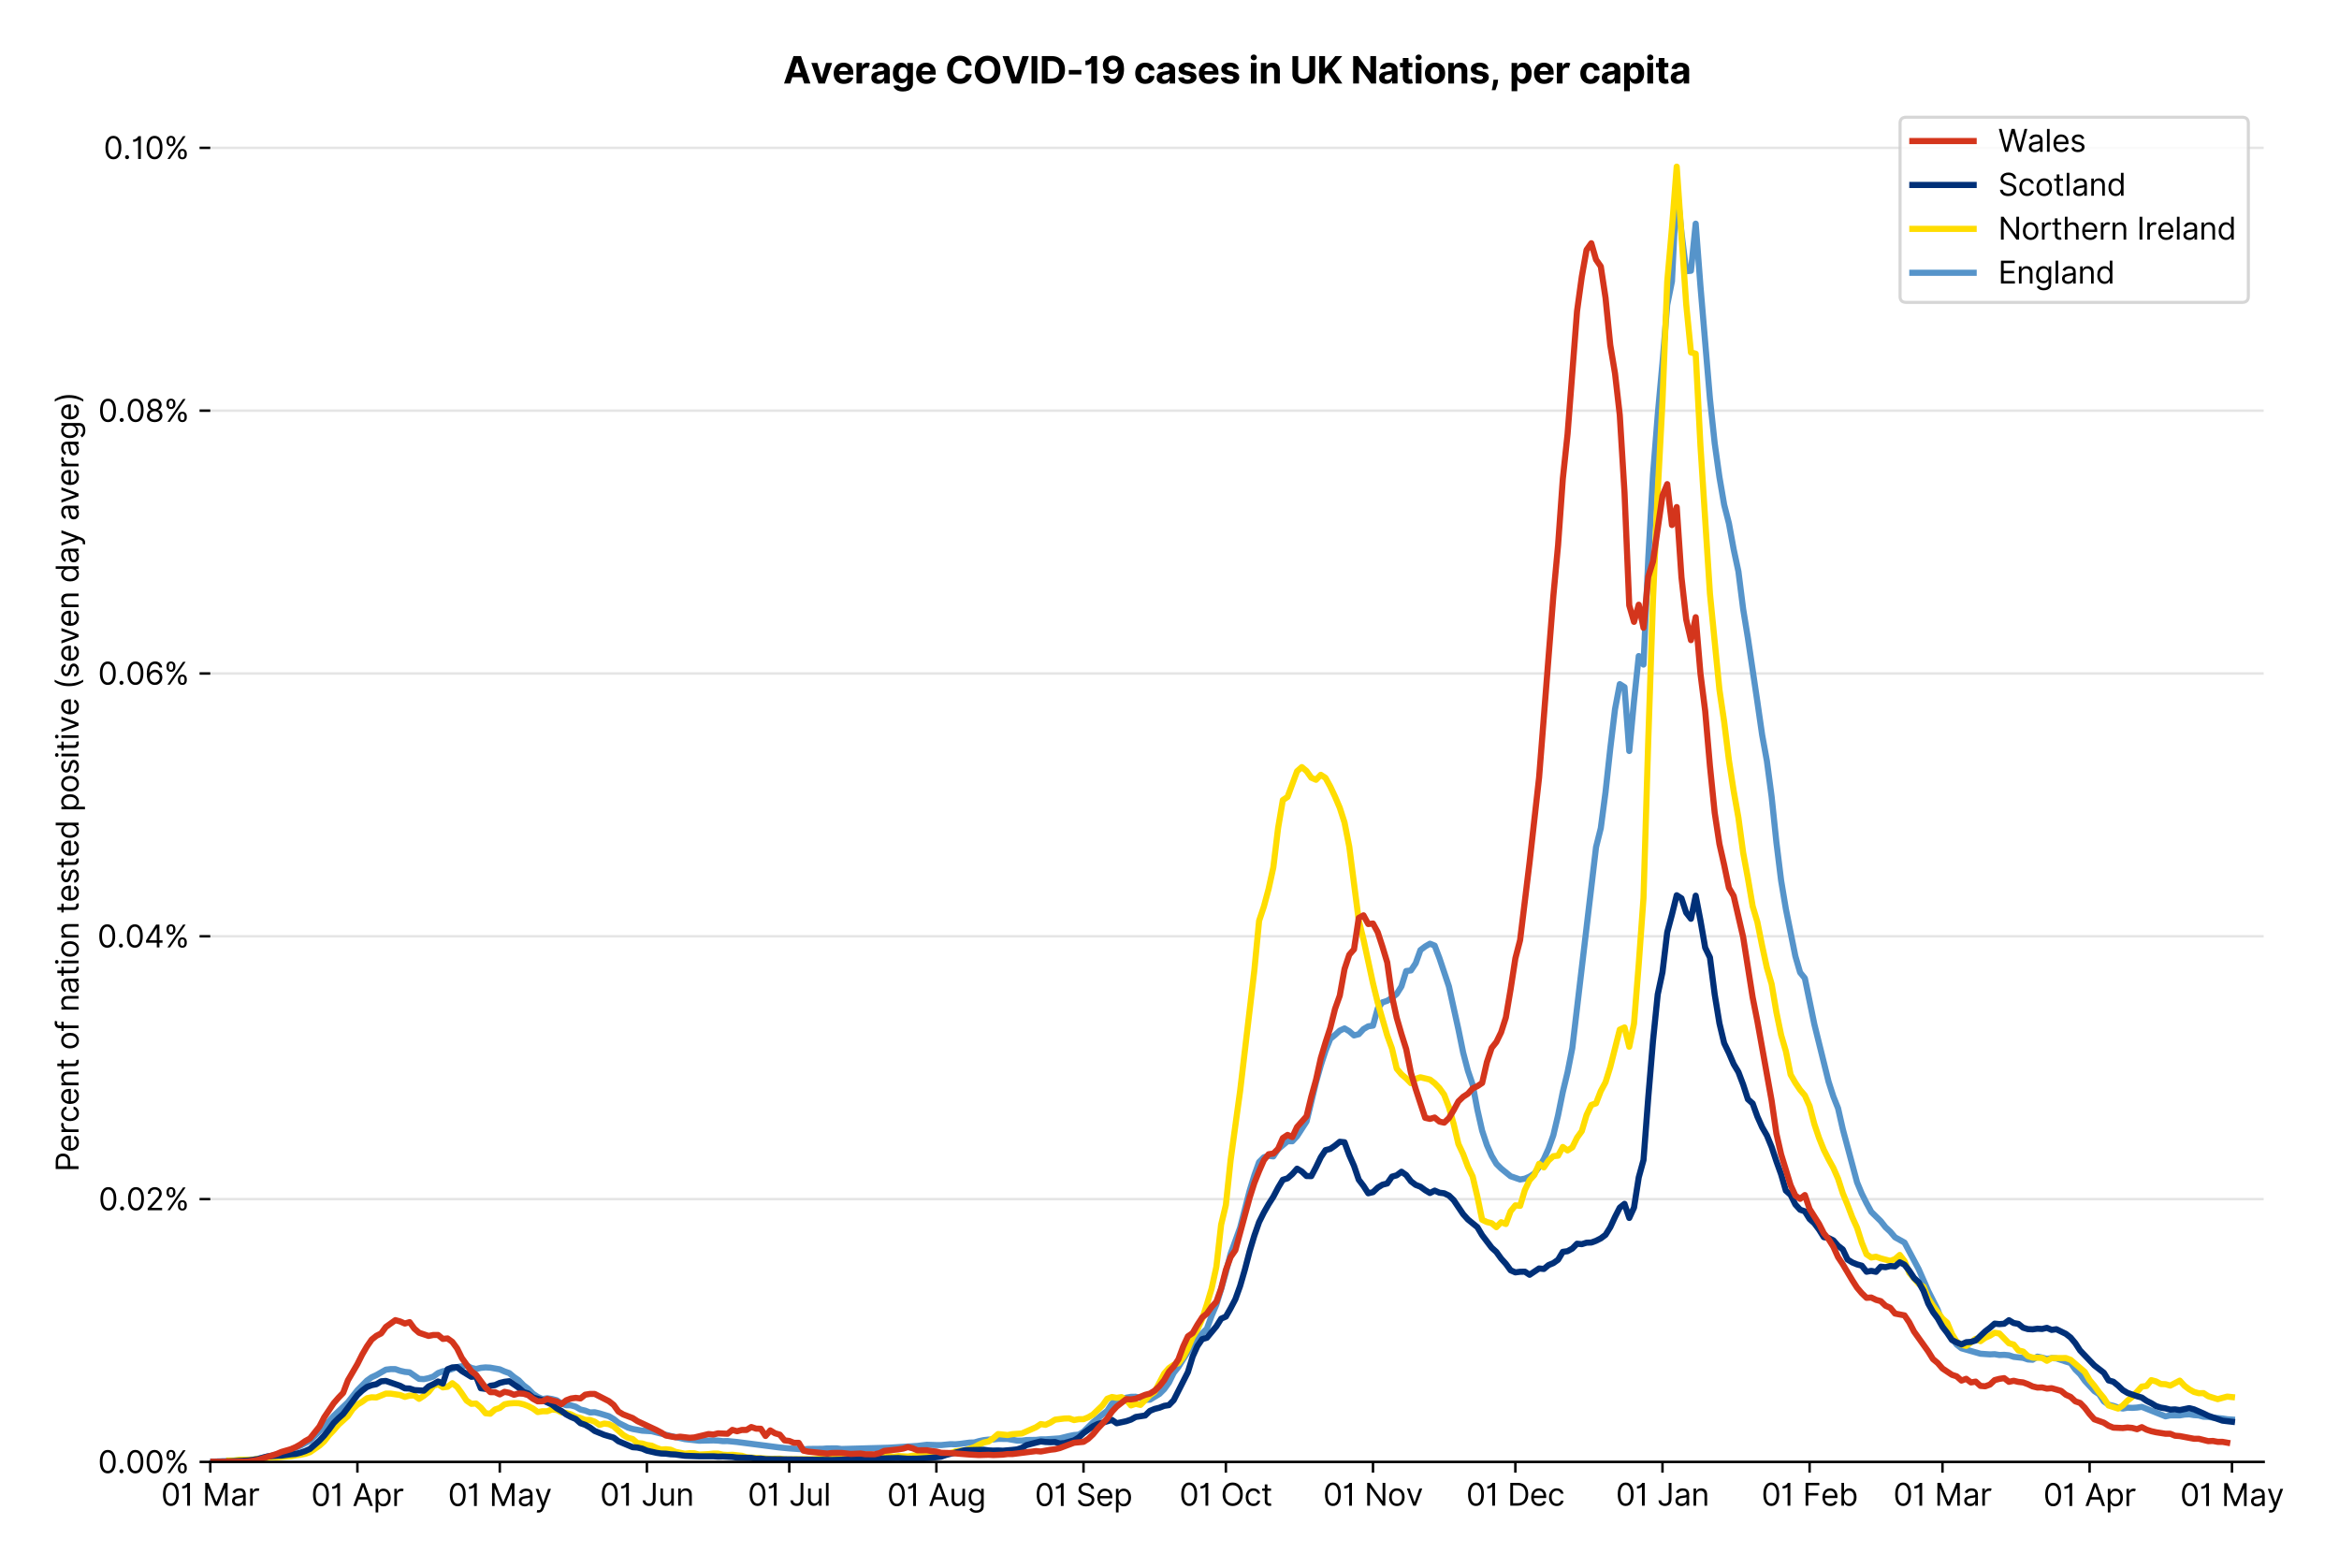 <?xml version="1.0" encoding="utf-8" standalone="no"?>
<!DOCTYPE svg PUBLIC "-//W3C//DTD SVG 1.1//EN"
  "http://www.w3.org/Graphics/SVG/1.1/DTD/svg11.dtd">
<svg version="1.1" viewBox="0 0 762.74 511.276" xmlns="http://www.w3.org/2000/svg" xmlns:xlink="http://www.w3.org/1999/xlink">
 <defs>
  <style type="text/css">*{stroke-linecap:butt;stroke-linejoin:round;}</style>
 </defs>
 <g id="figure_1">
  <g id="patch_1">
   <path d="M 0 511.276 
L 762.74 511.276 
L 762.74 0 
L 0 0 
z
" style="fill:#ffffff;"/>
  </g>
  <g id="axes_1">
   <g id="patch_2">
    <path d="M 68.575 476.745 
L 738.175 476.745 
L 738.175 33.225 
L 68.575 33.225 
z
" style="fill:#ffffff;"/>
   </g>
   <g id="matplotlib.axis_1">
    <g id="xtick_1">
     <g id="line2d_1">
      <defs>
       <path d="M 0 0 
L 0 3.5 
" id="md81175adb1" style="stroke:#000000;stroke-width:0.8;"/>
      </defs>
      <g>
       <use style="stroke:#000000;stroke-width:0.8;" x="68.575" xlink:href="#md81175adb1" y="476.745"/>
      </g>
     </g>
     <g id="text_1">
      <!-- 01 Mar -->
      <g transform="translate(52.538 491.018)scale(0.1 -0.1)">
       <defs>
        <path d="M 2000 -64 
Q 1230 -64 806 561 
Q 382 1186 382 2327 
Q 382 3459 809 4088 
Q 1236 4718 2000 4718 
Q 2764 4718 3191 4088 
Q 3618 3459 3618 2327 
Q 3618 1186 3194 561 
Q 2771 -64 2000 -64 
z
M 2000 436 
Q 2509 436 2791 927 
Q 3073 1418 3073 2327 
Q 3073 3234 2789 3730 
Q 2505 4227 2000 4227 
Q 1496 4227 1211 3730 
Q 927 3234 927 2327 
Q 927 1418 1210 927 
Q 1493 436 2000 436 
z
" id="Inter-Regular-30" transform="scale(0.016)"/>
        <path d="M 1973 4655 
L 1973 0 
L 1409 0 
L 1409 3836 
L 1373 3836 
Q 1341 3773 1209 3692 
Q 1077 3611 868 3551 
Q 659 3491 391 3491 
L 391 3964 
Q 661 3964 859 4061 
Q 1057 4159 1190 4291 
Q 1323 4423 1392 4529 
Q 1461 4636 1473 4655 
L 1973 4655 
z
" id="Inter-Regular-31" transform="scale(0.016)"/>
        <path id="Inter-Regular-20" transform="scale(0.016)"/>
        <path d="M 564 4655 
L 1236 4655 
L 2818 791 
L 2873 791 
L 4455 4655 
L 5127 4655 
L 5127 0 
L 4600 0 
L 4600 3536 
L 4555 3536 
L 3100 0 
L 2591 0 
L 1136 3536 
L 1091 3536 
L 1091 0 
L 564 0 
L 564 4655 
z
" id="Inter-Regular-4d" transform="scale(0.016)"/>
        <path d="M 1518 -82 
Q 1186 -82 916 44 
Q 646 170 486 410 
Q 327 650 327 991 
Q 327 1291 445 1478 
Q 564 1666 761 1773 
Q 959 1880 1199 1933 
Q 1439 1986 1682 2018 
Q 2000 2059 2199 2080 
Q 2398 2102 2490 2154 
Q 2582 2207 2582 2336 
L 2582 2355 
Q 2582 2691 2399 2877 
Q 2216 3064 1846 3064 
Q 1461 3064 1243 2895 
Q 1025 2727 936 2536 
L 427 2718 
Q 564 3036 792 3214 
Q 1021 3393 1292 3464 
Q 1564 3536 1827 3536 
Q 1996 3536 2215 3496 
Q 2434 3457 2640 3334 
Q 2846 3211 2982 2963 
Q 3118 2716 3118 2300 
L 3118 0 
L 2582 0 
L 2582 473 
L 2555 473 
Q 2500 359 2373 229 
Q 2246 100 2034 9 
Q 1823 -82 1518 -82 
z
M 1600 400 
Q 1918 400 2137 525 
Q 2357 650 2469 847 
Q 2582 1045 2582 1264 
L 2582 1755 
Q 2548 1714 2433 1681 
Q 2318 1648 2169 1624 
Q 2021 1600 1881 1583 
Q 1741 1566 1655 1555 
Q 1446 1527 1265 1467 
Q 1084 1407 974 1287 
Q 864 1168 864 964 
Q 864 684 1072 542 
Q 1280 400 1600 400 
z
" id="Inter-Regular-61" transform="scale(0.016)"/>
        <path d="M 491 0 
L 491 3491 
L 1009 3491 
L 1009 2964 
L 1046 2964 
Q 1139 3223 1389 3384 
Q 1639 3545 1955 3545 
Q 2100 3545 2209 3511 
Q 2318 3477 2400 3418 
L 2218 2964 
Q 2161 2993 2085 3010 
Q 2009 3027 1909 3027 
Q 1527 3027 1277 2794 
Q 1027 2561 1027 2209 
L 1027 0 
L 491 0 
z
" id="Inter-Regular-72" transform="scale(0.016)"/>
       </defs>
       <use xlink:href="#Inter-Regular-30"/>
       <use x="62.5" xlink:href="#Inter-Regular-31"/>
       <use x="106.676" xlink:href="#Inter-Regular-20"/>
       <use x="134.801" xlink:href="#Inter-Regular-4d"/>
       <use x="225.994" xlink:href="#Inter-Regular-61"/>
       <use x="282.386" xlink:href="#Inter-Regular-72"/>
      </g>
     </g>
    </g>
    <g id="xtick_2">
     <g id="line2d_2">
      <g>
       <use style="stroke:#000000;stroke-width:0.8;" x="116.549" xlink:href="#md81175adb1" y="476.745"/>
      </g>
     </g>
     <g id="text_2">
      <!-- 01 Apr -->
      <g transform="translate(101.464 491.117)scale(0.1 -0.1)">
       <defs>
        <path d="M 755 0 
L 164 0 
L 1873 4655 
L 2455 4655 
L 4164 0 
L 3573 0 
L 3105 1318 
L 1223 1318 
L 755 0 
z
M 1400 1818 
L 2927 1818 
L 2182 3918 
L 2146 3918 
L 1400 1818 
z
" id="Inter-Regular-41" transform="scale(0.016)"/>
        <path d="M 491 -1309 
L 491 3491 
L 1009 3491 
L 1009 2936 
L 1073 2936 
Q 1132 3027 1237 3169 
Q 1343 3311 1542 3423 
Q 1741 3536 2082 3536 
Q 2523 3536 2859 3315 
Q 3196 3095 3384 2690 
Q 3573 2286 3573 1736 
Q 3573 1182 3384 776 
Q 3196 370 2861 148 
Q 2527 -73 2091 -73 
Q 1755 -73 1552 39 
Q 1350 152 1241 296 
Q 1132 441 1073 536 
L 1027 536 
L 1027 -1309 
L 491 -1309 
z
M 1018 1745 
Q 1018 1152 1276 780 
Q 1534 409 2018 409 
Q 2355 409 2581 587 
Q 2807 766 2921 1069 
Q 3036 1373 3036 1745 
Q 3036 2114 2923 2410 
Q 2811 2707 2585 2881 
Q 2359 3055 2018 3055 
Q 1527 3055 1272 2693 
Q 1018 2332 1018 1745 
z
" id="Inter-Regular-70" transform="scale(0.016)"/>
       </defs>
       <use xlink:href="#Inter-Regular-30"/>
       <use x="62.5" xlink:href="#Inter-Regular-31"/>
       <use x="106.676" xlink:href="#Inter-Regular-20"/>
       <use x="134.801" xlink:href="#Inter-Regular-41"/>
       <use x="202.415" xlink:href="#Inter-Regular-70"/>
       <use x="263.352" xlink:href="#Inter-Regular-72"/>
      </g>
     </g>
    </g>
    <g id="xtick_3">
     <g id="line2d_3">
      <g>
       <use style="stroke:#000000;stroke-width:0.8;" x="162.976" xlink:href="#md81175adb1" y="476.745"/>
      </g>
     </g>
     <g id="text_3">
      <!-- 01 May -->
      <g transform="translate(146.073 491.117)scale(0.1 -0.1)">
       <defs>
        <path d="M 818 -1355 
Q 682 -1355 575 -1333 
Q 468 -1311 427 -1291 
L 564 -818 
Q 857 -893 1053 -814 
Q 1250 -736 1391 -345 
L 1509 -18 
L 218 3491 
L 800 3491 
L 1764 709 
L 1800 709 
L 2764 3491 
L 3346 3491 
L 1846 -564 
Q 1550 -1355 818 -1355 
z
" id="Inter-Regular-79" transform="scale(0.016)"/>
       </defs>
       <use xlink:href="#Inter-Regular-30"/>
       <use x="62.5" xlink:href="#Inter-Regular-31"/>
       <use x="106.676" xlink:href="#Inter-Regular-20"/>
       <use x="134.801" xlink:href="#Inter-Regular-4d"/>
       <use x="225.994" xlink:href="#Inter-Regular-61"/>
       <use x="282.386" xlink:href="#Inter-Regular-79"/>
      </g>
     </g>
    </g>
    <g id="xtick_4">
     <g id="line2d_4">
      <g>
       <use style="stroke:#000000;stroke-width:0.8;" x="210.951" xlink:href="#md81175adb1" y="476.745"/>
      </g>
     </g>
     <g id="text_4">
      <!-- 01 Jun -->
      <g transform="translate(195.666 491.018)scale(0.1 -0.1)">
       <defs>
        <path d="M 2346 4655 
L 2909 4655 
L 2909 1327 
Q 2909 657 2549 296 
Q 2189 -64 1582 -64 
Q 1200 -64 902 76 
Q 605 216 434 475 
Q 264 734 264 1091 
L 818 1091 
Q 818 795 1034 615 
Q 1250 436 1582 436 
Q 1948 436 2147 664 
Q 2346 893 2346 1327 
L 2346 4655 
z
" id="Inter-Regular-4a" transform="scale(0.016)"/>
        <path d="M 2691 1427 
L 2691 3491 
L 3227 3491 
L 3227 0 
L 2691 0 
L 2691 591 
L 2655 591 
Q 2532 325 2273 140 
Q 2014 -45 1618 -45 
Q 1127 -45 809 280 
Q 491 605 491 1273 
L 491 3491 
L 1027 3491 
L 1027 1309 
Q 1027 927 1242 700 
Q 1457 473 1791 473 
Q 1991 473 2199 575 
Q 2407 677 2549 888 
Q 2691 1100 2691 1427 
z
" id="Inter-Regular-75" transform="scale(0.016)"/>
        <path d="M 1027 2100 
L 1027 0 
L 491 0 
L 491 3491 
L 1009 3491 
L 1009 2945 
L 1055 2945 
Q 1177 3211 1427 3373 
Q 1677 3536 2073 3536 
Q 2602 3536 2928 3211 
Q 3255 2886 3255 2218 
L 3255 0 
L 2718 0 
L 2718 2182 
Q 2718 2593 2504 2824 
Q 2291 3055 1918 3055 
Q 1534 3055 1280 2806 
Q 1027 2557 1027 2100 
z
" id="Inter-Regular-6e" transform="scale(0.016)"/>
       </defs>
       <use xlink:href="#Inter-Regular-30"/>
       <use x="62.5" xlink:href="#Inter-Regular-31"/>
       <use x="106.676" xlink:href="#Inter-Regular-20"/>
       <use x="134.801" xlink:href="#Inter-Regular-4a"/>
       <use x="189.063" xlink:href="#Inter-Regular-75"/>
       <use x="247.159" xlink:href="#Inter-Regular-6e"/>
      </g>
     </g>
    </g>
    <g id="xtick_5">
     <g id="line2d_5">
      <g>
       <use style="stroke:#000000;stroke-width:0.8;" x="257.378" xlink:href="#md81175adb1" y="476.745"/>
      </g>
     </g>
     <g id="text_5">
      <!-- 01 Jul -->
      <g transform="translate(243.834 491.018)scale(0.1 -0.1)">
       <defs>
        <path d="M 1027 4655 
L 1027 0 
L 491 0 
L 491 4655 
L 1027 4655 
z
" id="Inter-Regular-6c" transform="scale(0.016)"/>
       </defs>
       <use xlink:href="#Inter-Regular-30"/>
       <use x="62.5" xlink:href="#Inter-Regular-31"/>
       <use x="106.676" xlink:href="#Inter-Regular-20"/>
       <use x="134.801" xlink:href="#Inter-Regular-4a"/>
       <use x="189.063" xlink:href="#Inter-Regular-75"/>
       <use x="247.159" xlink:href="#Inter-Regular-6c"/>
      </g>
     </g>
    </g>
    <g id="xtick_6">
     <g id="line2d_6">
      <g>
       <use style="stroke:#000000;stroke-width:0.8;" x="305.352" xlink:href="#md81175adb1" y="476.745"/>
      </g>
     </g>
     <g id="text_6">
      <!-- 01 Aug -->
      <g transform="translate(289.28 491.117)scale(0.1 -0.1)">
       <defs>
        <path d="M 1900 -1382 
Q 1316 -1382 976 -1169 
Q 636 -957 473 -682 
L 900 -382 
Q 973 -477 1084 -601 
Q 1196 -725 1390 -817 
Q 1584 -909 1900 -909 
Q 2323 -909 2598 -704 
Q 2873 -500 2873 -64 
L 2873 645 
L 2827 645 
Q 2768 550 2660 410 
Q 2552 270 2351 162 
Q 2150 55 1809 55 
Q 1386 55 1051 255 
Q 716 455 521 836 
Q 327 1218 327 1764 
Q 327 2300 516 2699 
Q 705 3098 1041 3317 
Q 1377 3536 1818 3536 
Q 2159 3536 2360 3423 
Q 2561 3311 2669 3169 
Q 2777 3027 2836 2936 
L 2891 2936 
L 2891 3491 
L 3409 3491 
L 3409 -100 
Q 3409 -550 3205 -833 
Q 3002 -1116 2660 -1249 
Q 2318 -1382 1900 -1382 
z
M 1882 536 
Q 2366 536 2624 864 
Q 2882 1193 2882 1773 
Q 2882 2339 2627 2697 
Q 2373 3055 1882 3055 
Q 1541 3055 1315 2882 
Q 1089 2709 976 2418 
Q 864 2127 864 1773 
Q 864 1227 1120 881 
Q 1377 536 1882 536 
z
" id="Inter-Regular-67" transform="scale(0.016)"/>
       </defs>
       <use xlink:href="#Inter-Regular-30"/>
       <use x="62.5" xlink:href="#Inter-Regular-31"/>
       <use x="106.676" xlink:href="#Inter-Regular-20"/>
       <use x="134.801" xlink:href="#Inter-Regular-41"/>
       <use x="202.415" xlink:href="#Inter-Regular-75"/>
       <use x="260.511" xlink:href="#Inter-Regular-67"/>
      </g>
     </g>
    </g>
    <g id="xtick_7">
     <g id="line2d_7">
      <g>
       <use style="stroke:#000000;stroke-width:0.8;" x="353.326" xlink:href="#md81175adb1" y="476.745"/>
      </g>
     </g>
     <g id="text_7">
      <!-- 01 Sep -->
      <g transform="translate(337.439 491.117)scale(0.1 -0.1)">
       <defs>
        <path d="M 3109 3491 
Q 3068 3836 2777 4027 
Q 2486 4218 2064 4218 
Q 1600 4218 1318 3999 
Q 1036 3780 1036 3445 
Q 1036 3195 1189 3042 
Q 1343 2889 1553 2803 
Q 1764 2718 1936 2673 
L 2409 2545 
Q 2591 2498 2815 2414 
Q 3039 2330 3244 2185 
Q 3450 2041 3584 1816 
Q 3718 1591 3718 1264 
Q 3718 886 3521 581 
Q 3325 277 2949 97 
Q 2573 -82 2036 -82 
Q 1286 -82 845 272 
Q 405 627 364 1200 
L 946 1200 
Q 968 936 1124 764 
Q 1280 593 1519 510 
Q 1759 427 2036 427 
Q 2359 427 2616 533 
Q 2873 639 3023 828 
Q 3173 1018 3173 1273 
Q 3173 1505 3043 1650 
Q 2914 1795 2702 1886 
Q 2491 1977 2246 2045 
L 1673 2209 
Q 1127 2366 809 2657 
Q 491 2948 491 3418 
Q 491 3809 703 4101 
Q 916 4393 1276 4555 
Q 1636 4718 2082 4718 
Q 2532 4718 2882 4558 
Q 3232 4398 3437 4120 
Q 3643 3843 3655 3491 
L 3109 3491 
z
" id="Inter-Regular-53" transform="scale(0.016)"/>
        <path d="M 1955 -73 
Q 1450 -73 1085 151 
Q 721 375 524 778 
Q 327 1182 327 1718 
Q 327 2255 524 2665 
Q 721 3075 1074 3305 
Q 1427 3536 1900 3536 
Q 2173 3536 2439 3445 
Q 2705 3355 2923 3151 
Q 3141 2948 3270 2614 
Q 3400 2280 3400 1791 
L 3400 1564 
L 866 1564 
Q 884 1005 1183 707 
Q 1482 409 1955 409 
Q 2271 409 2498 545 
Q 2725 682 2827 955 
L 3346 809 
Q 3223 414 2854 170 
Q 2486 -73 1955 -73 
z
M 866 2027 
L 2855 2027 
Q 2855 2470 2595 2762 
Q 2336 3055 1900 3055 
Q 1593 3055 1368 2911 
Q 1143 2768 1013 2533 
Q 884 2298 866 2027 
z
" id="Inter-Regular-65" transform="scale(0.016)"/>
       </defs>
       <use xlink:href="#Inter-Regular-30"/>
       <use x="62.5" xlink:href="#Inter-Regular-31"/>
       <use x="106.676" xlink:href="#Inter-Regular-20"/>
       <use x="134.801" xlink:href="#Inter-Regular-53"/>
       <use x="198.58" xlink:href="#Inter-Regular-65"/>
       <use x="256.818" xlink:href="#Inter-Regular-70"/>
      </g>
     </g>
    </g>
    <g id="xtick_8">
     <g id="line2d_8">
      <g>
       <use style="stroke:#000000;stroke-width:0.8;" x="399.753" xlink:href="#md81175adb1" y="476.745"/>
      </g>
     </g>
     <g id="text_8">
      <!-- 01 Oct -->
      <g transform="translate(384.597 491.018)scale(0.1 -0.1)">
       <defs>
        <path d="M 4491 2327 
Q 4491 1591 4225 1054 
Q 3959 518 3495 227 
Q 3032 -64 2436 -64 
Q 1841 -64 1377 227 
Q 914 518 648 1054 
Q 382 1591 382 2327 
Q 382 3064 648 3600 
Q 914 4136 1377 4427 
Q 1841 4718 2436 4718 
Q 3032 4718 3495 4427 
Q 3959 4136 4225 3600 
Q 4491 3064 4491 2327 
z
M 3946 2327 
Q 3946 2932 3744 3348 
Q 3543 3764 3201 3977 
Q 2859 4191 2436 4191 
Q 2014 4191 1672 3977 
Q 1330 3764 1128 3348 
Q 927 2932 927 2327 
Q 927 1723 1128 1307 
Q 1330 891 1672 677 
Q 2014 464 2436 464 
Q 2859 464 3201 677 
Q 3543 891 3744 1307 
Q 3946 1723 3946 2327 
z
" id="Inter-Regular-4f" transform="scale(0.016)"/>
        <path d="M 1909 -73 
Q 1418 -73 1063 159 
Q 709 391 518 798 
Q 327 1205 327 1727 
Q 327 2259 524 2667 
Q 721 3075 1074 3305 
Q 1427 3536 1900 3536 
Q 2268 3536 2563 3400 
Q 2859 3264 3047 3018 
Q 3236 2773 3282 2445 
L 2746 2445 
Q 2684 2684 2474 2869 
Q 2264 3055 1909 3055 
Q 1439 3055 1151 2697 
Q 864 2339 864 1745 
Q 864 1139 1148 774 
Q 1432 409 1909 409 
Q 2223 409 2447 570 
Q 2671 732 2746 1018 
L 3282 1018 
Q 3236 709 3058 462 
Q 2880 216 2588 71 
Q 2296 -73 1909 -73 
z
" id="Inter-Regular-63" transform="scale(0.016)"/>
        <path d="M 2009 3491 
L 2009 3036 
L 1264 3036 
L 1264 1000 
Q 1264 773 1331 660 
Q 1398 548 1503 510 
Q 1609 473 1727 473 
Q 1816 473 1873 483 
Q 1930 493 1964 500 
L 2073 18 
Q 2018 -2 1920 -23 
Q 1823 -45 1673 -45 
Q 1446 -45 1228 52 
Q 1011 150 869 350 
Q 727 550 727 855 
L 727 3036 
L 200 3036 
L 200 3491 
L 727 3491 
L 727 4327 
L 1264 4327 
L 1264 3491 
L 2009 3491 
z
" id="Inter-Regular-74" transform="scale(0.016)"/>
       </defs>
       <use xlink:href="#Inter-Regular-30"/>
       <use x="62.5" xlink:href="#Inter-Regular-31"/>
       <use x="106.676" xlink:href="#Inter-Regular-20"/>
       <use x="134.801" xlink:href="#Inter-Regular-4f"/>
       <use x="210.938" xlink:href="#Inter-Regular-63"/>
       <use x="266.761" xlink:href="#Inter-Regular-74"/>
      </g>
     </g>
    </g>
    <g id="xtick_9">
     <g id="line2d_9">
      <g>
       <use style="stroke:#000000;stroke-width:0.8;" x="447.728" xlink:href="#md81175adb1" y="476.745"/>
      </g>
     </g>
     <g id="text_9">
      <!-- 01 Nov -->
      <g transform="translate(431.457 491.018)scale(0.1 -0.1)">
       <defs>
        <path d="M 4255 4655 
L 4255 0 
L 3709 0 
L 1173 3655 
L 1127 3655 
L 1127 0 
L 564 0 
L 564 4655 
L 1109 4655 
L 3655 991 
L 3700 991 
L 3700 4655 
L 4255 4655 
z
" id="Inter-Regular-4e" transform="scale(0.016)"/>
        <path d="M 1909 -73 
Q 1436 -73 1080 152 
Q 725 377 526 781 
Q 327 1186 327 1727 
Q 327 2273 526 2679 
Q 725 3086 1080 3311 
Q 1436 3536 1909 3536 
Q 2382 3536 2737 3311 
Q 3093 3086 3292 2679 
Q 3491 2273 3491 1727 
Q 3491 1186 3292 781 
Q 3093 377 2737 152 
Q 2382 -73 1909 -73 
z
M 1909 409 
Q 2268 409 2500 593 
Q 2732 777 2843 1077 
Q 2955 1377 2955 1727 
Q 2955 2077 2843 2379 
Q 2732 2682 2500 2868 
Q 2268 3055 1909 3055 
Q 1550 3055 1318 2868 
Q 1086 2682 975 2379 
Q 864 2077 864 1727 
Q 864 1377 975 1077 
Q 1086 777 1318 593 
Q 1550 409 1909 409 
z
" id="Inter-Regular-6f" transform="scale(0.016)"/>
        <path d="M 3346 3491 
L 2055 0 
L 1509 0 
L 218 3491 
L 800 3491 
L 1764 709 
L 1800 709 
L 2764 3491 
L 3346 3491 
z
" id="Inter-Regular-76" transform="scale(0.016)"/>
       </defs>
       <use xlink:href="#Inter-Regular-30"/>
       <use x="62.5" xlink:href="#Inter-Regular-31"/>
       <use x="106.676" xlink:href="#Inter-Regular-20"/>
       <use x="134.801" xlink:href="#Inter-Regular-4e"/>
       <use x="210.085" xlink:href="#Inter-Regular-6f"/>
       <use x="269.744" xlink:href="#Inter-Regular-76"/>
      </g>
     </g>
    </g>
    <g id="xtick_10">
     <g id="line2d_10">
      <g>
       <use style="stroke:#000000;stroke-width:0.8;" x="494.155" xlink:href="#md81175adb1" y="476.745"/>
      </g>
     </g>
     <g id="text_10">
      <!-- 01 Dec -->
      <g transform="translate(478.118 491.018)scale(0.1 -0.1)">
       <defs>
        <path d="M 2000 0 
L 564 0 
L 564 4655 
L 2064 4655 
Q 2741 4655 3223 4376 
Q 3705 4098 3961 3578 
Q 4218 3059 4218 2336 
Q 4218 1609 3959 1085 
Q 3700 561 3204 280 
Q 2709 0 2000 0 
z
M 1127 500 
L 1964 500 
Q 2830 500 3251 992 
Q 3673 1484 3673 2336 
Q 3673 3182 3259 3668 
Q 2846 4155 2027 4155 
L 1127 4155 
L 1127 500 
z
" id="Inter-Regular-44" transform="scale(0.016)"/>
       </defs>
       <use xlink:href="#Inter-Regular-30"/>
       <use x="62.5" xlink:href="#Inter-Regular-31"/>
       <use x="106.676" xlink:href="#Inter-Regular-20"/>
       <use x="134.801" xlink:href="#Inter-Regular-44"/>
       <use x="206.676" xlink:href="#Inter-Regular-65"/>
       <use x="264.915" xlink:href="#Inter-Regular-63"/>
      </g>
     </g>
    </g>
    <g id="xtick_11">
     <g id="line2d_11">
      <g>
       <use style="stroke:#000000;stroke-width:0.8;" x="542.129" xlink:href="#md81175adb1" y="476.745"/>
      </g>
     </g>
     <g id="text_11">
      <!-- 01 Jan -->
      <g transform="translate(526.93 491.018)scale(0.1 -0.1)">
       <use xlink:href="#Inter-Regular-30"/>
       <use x="62.5" xlink:href="#Inter-Regular-31"/>
       <use x="106.676" xlink:href="#Inter-Regular-20"/>
       <use x="134.801" xlink:href="#Inter-Regular-4a"/>
       <use x="189.063" xlink:href="#Inter-Regular-61"/>
       <use x="245.455" xlink:href="#Inter-Regular-6e"/>
      </g>
     </g>
    </g>
    <g id="xtick_12">
     <g id="line2d_12">
      <g>
       <use style="stroke:#000000;stroke-width:0.8;" x="590.103" xlink:href="#md81175adb1" y="476.745"/>
      </g>
     </g>
     <g id="text_12">
      <!-- 01 Feb -->
      <g transform="translate(574.414 491.018)scale(0.1 -0.1)">
       <defs>
        <path d="M 564 0 
L 564 4655 
L 3355 4655 
L 3355 4155 
L 1127 4155 
L 1127 2582 
L 3146 2582 
L 3146 2082 
L 1127 2082 
L 1127 0 
L 564 0 
z
" id="Inter-Regular-46" transform="scale(0.016)"/>
        <path d="M 564 0 
L 564 4655 
L 1100 4655 
L 1100 2936 
L 1146 2936 
Q 1205 3027 1310 3169 
Q 1416 3311 1615 3423 
Q 1814 3536 2155 3536 
Q 2596 3536 2932 3315 
Q 3268 3095 3457 2690 
Q 3646 2286 3646 1736 
Q 3646 1182 3457 776 
Q 3268 370 2934 148 
Q 2600 -73 2164 -73 
Q 1827 -73 1625 39 
Q 1423 152 1314 296 
Q 1205 441 1146 536 
L 1082 536 
L 1082 0 
L 564 0 
z
M 1091 1745 
Q 1091 1152 1349 780 
Q 1607 409 2091 409 
Q 2427 409 2653 587 
Q 2880 766 2994 1069 
Q 3109 1373 3109 1745 
Q 3109 2114 2996 2410 
Q 2884 2707 2658 2881 
Q 2432 3055 2091 3055 
Q 1600 3055 1345 2693 
Q 1091 2332 1091 1745 
z
" id="Inter-Regular-62" transform="scale(0.016)"/>
       </defs>
       <use xlink:href="#Inter-Regular-30"/>
       <use x="62.5" xlink:href="#Inter-Regular-31"/>
       <use x="106.676" xlink:href="#Inter-Regular-20"/>
       <use x="134.801" xlink:href="#Inter-Regular-46"/>
       <use x="193.466" xlink:href="#Inter-Regular-65"/>
       <use x="251.705" xlink:href="#Inter-Regular-62"/>
      </g>
     </g>
    </g>
    <g id="xtick_13">
     <g id="line2d_13">
      <g>
       <use style="stroke:#000000;stroke-width:0.8;" x="633.435" xlink:href="#md81175adb1" y="476.745"/>
      </g>
     </g>
     <g id="text_13">
      <!-- 01 Mar -->
      <g transform="translate(617.399 491.018)scale(0.1 -0.1)">
       <use xlink:href="#Inter-Regular-30"/>
       <use x="62.5" xlink:href="#Inter-Regular-31"/>
       <use x="106.676" xlink:href="#Inter-Regular-20"/>
       <use x="134.801" xlink:href="#Inter-Regular-4d"/>
       <use x="225.994" xlink:href="#Inter-Regular-61"/>
       <use x="282.386" xlink:href="#Inter-Regular-72"/>
      </g>
     </g>
    </g>
    <g id="xtick_14">
     <g id="line2d_14">
      <g>
       <use style="stroke:#000000;stroke-width:0.8;" x="681.41" xlink:href="#md81175adb1" y="476.745"/>
      </g>
     </g>
     <g id="text_14">
      <!-- 01 Apr -->
      <g transform="translate(666.324 491.117)scale(0.1 -0.1)">
       <use xlink:href="#Inter-Regular-30"/>
       <use x="62.5" xlink:href="#Inter-Regular-31"/>
       <use x="106.676" xlink:href="#Inter-Regular-20"/>
       <use x="134.801" xlink:href="#Inter-Regular-41"/>
       <use x="202.415" xlink:href="#Inter-Regular-70"/>
       <use x="263.352" xlink:href="#Inter-Regular-72"/>
      </g>
     </g>
    </g>
    <g id="xtick_15">
     <g id="line2d_15">
      <g>
       <use style="stroke:#000000;stroke-width:0.8;" x="727.837" xlink:href="#md81175adb1" y="476.745"/>
      </g>
     </g>
     <g id="text_15">
      <!-- 01 May -->
      <g transform="translate(710.933 491.117)scale(0.1 -0.1)">
       <use xlink:href="#Inter-Regular-30"/>
       <use x="62.5" xlink:href="#Inter-Regular-31"/>
       <use x="106.676" xlink:href="#Inter-Regular-20"/>
       <use x="134.801" xlink:href="#Inter-Regular-4d"/>
       <use x="225.994" xlink:href="#Inter-Regular-61"/>
       <use x="282.386" xlink:href="#Inter-Regular-79"/>
      </g>
     </g>
    </g>
   </g>
   <g id="matplotlib.axis_2">
    <g id="ytick_1">
     <g id="line2d_16">
      <path clip-path="url(#p806fa40b0d)" d="M 68.575 476.745 
L 738.175 476.745 
" style="fill:none;stroke:#e5e5e5;stroke-linecap:square;stroke-width:0.8;"/>
     </g>
     <g id="line2d_17">
      <defs>
       <path d="M 0 0 
L -3.5 0 
" id="m03e7a20ce6" style="stroke:#000000;stroke-width:0.8;"/>
      </defs>
      <g>
       <use style="stroke:#000000;stroke-width:0.8;" x="68.575" xlink:href="#m03e7a20ce6" y="476.745"/>
      </g>
     </g>
     <g id="text_16">
      <!-- 0.00% -->
      <g transform="translate(31.944 480.382)scale(0.1 -0.1)">
       <defs>
        <path d="M 882 -36 
Q 714 -36 593 84 
Q 473 205 473 373 
Q 473 541 593 661 
Q 714 782 882 782 
Q 1050 782 1170 661 
Q 1291 541 1291 373 
Q 1291 205 1170 84 
Q 1050 -36 882 -36 
z
" id="Inter-Regular-2e" transform="scale(0.016)"/>
        <path d="M 2855 873 
L 2855 1118 
Q 2855 1373 2960 1585 
Q 3066 1798 3269 1926 
Q 3473 2055 3764 2055 
Q 4059 2055 4259 1926 
Q 4459 1798 4561 1585 
Q 4664 1373 4664 1118 
L 4664 873 
Q 4664 618 4560 405 
Q 4457 193 4256 64 
Q 4055 -64 3764 -64 
Q 3468 -64 3266 64 
Q 3064 193 2959 405 
Q 2855 618 2855 873 
z
M 536 3536 
L 536 3782 
Q 536 4036 642 4248 
Q 748 4461 951 4589 
Q 1155 4718 1446 4718 
Q 1741 4718 1941 4589 
Q 2141 4461 2243 4248 
Q 2346 4036 2346 3782 
L 2346 3536 
Q 2346 3282 2242 3069 
Q 2139 2857 1937 2728 
Q 1736 2600 1446 2600 
Q 1150 2600 948 2728 
Q 746 2857 641 3069 
Q 536 3282 536 3536 
z
M 709 0 
L 3909 4655 
L 4427 4655 
L 1227 0 
L 709 0 
z
M 3318 1118 
L 3318 873 
Q 3318 661 3418 494 
Q 3518 327 3764 327 
Q 4002 327 4101 494 
Q 4200 661 4200 873 
L 4200 1118 
Q 4200 1330 4104 1497 
Q 4009 1664 3764 1664 
Q 3525 1664 3421 1497 
Q 3318 1330 3318 1118 
z
M 1000 3782 
L 1000 3536 
Q 1000 3325 1100 3158 
Q 1200 2991 1446 2991 
Q 1684 2991 1783 3158 
Q 1882 3325 1882 3536 
L 1882 3782 
Q 1882 3993 1786 4160 
Q 1691 4327 1446 4327 
Q 1207 4327 1103 4160 
Q 1000 3993 1000 3782 
z
" id="Inter-Regular-25" transform="scale(0.016)"/>
       </defs>
       <use xlink:href="#Inter-Regular-30"/>
       <use x="62.5" xlink:href="#Inter-Regular-2e"/>
       <use x="90.057" xlink:href="#Inter-Regular-30"/>
       <use x="152.557" xlink:href="#Inter-Regular-30"/>
       <use x="215.057" xlink:href="#Inter-Regular-25"/>
      </g>
     </g>
    </g>
    <g id="ytick_2">
     <g id="line2d_18">
      <path clip-path="url(#p806fa40b0d)" d="M 68.575 391.039 
L 738.175 391.039 
" style="fill:none;stroke:#e5e5e5;stroke-linecap:square;stroke-width:0.8;"/>
     </g>
     <g id="line2d_19">
      <g>
       <use style="stroke:#000000;stroke-width:0.8;" x="68.575" xlink:href="#m03e7a20ce6" y="391.039"/>
      </g>
     </g>
     <g id="text_17">
      <!-- 0.02% -->
      <g transform="translate(32.142 394.675)scale(0.1 -0.1)">
       <defs>
        <path d="M 482 0 
L 482 409 
L 2018 2091 
Q 2289 2386 2464 2605 
Q 2639 2825 2724 3019 
Q 2809 3214 2809 3427 
Q 2809 3795 2553 4011 
Q 2298 4227 1918 4227 
Q 1514 4227 1275 3985 
Q 1036 3743 1036 3345 
L 500 3345 
Q 500 3755 688 4064 
Q 877 4373 1203 4545 
Q 1530 4718 1936 4718 
Q 2346 4718 2661 4545 
Q 2977 4373 3156 4079 
Q 3336 3786 3336 3427 
Q 3336 3170 3244 2926 
Q 3152 2682 2926 2383 
Q 2700 2084 2300 1655 
L 1255 536 
L 1255 500 
L 3418 500 
L 3418 0 
L 482 0 
z
" id="Inter-Regular-32" transform="scale(0.016)"/>
       </defs>
       <use xlink:href="#Inter-Regular-30"/>
       <use x="62.5" xlink:href="#Inter-Regular-2e"/>
       <use x="90.057" xlink:href="#Inter-Regular-30"/>
       <use x="152.557" xlink:href="#Inter-Regular-32"/>
       <use x="213.068" xlink:href="#Inter-Regular-25"/>
      </g>
     </g>
    </g>
    <g id="ytick_3">
     <g id="line2d_20">
      <path clip-path="url(#p806fa40b0d)" d="M 68.575 305.332 
L 738.175 305.332 
" style="fill:none;stroke:#e5e5e5;stroke-linecap:square;stroke-width:0.8;"/>
     </g>
     <g id="line2d_21">
      <g>
       <use style="stroke:#000000;stroke-width:0.8;" x="68.575" xlink:href="#m03e7a20ce6" y="305.332"/>
      </g>
     </g>
     <g id="text_18">
      <!-- 0.04% -->
      <g transform="translate(31.773 308.969)scale(0.1 -0.1)">
       <defs>
        <path d="M 373 955 
L 373 1418 
L 2418 4655 
L 3100 4655 
L 3100 1455 
L 3736 1455 
L 3736 955 
L 3100 955 
L 3100 0 
L 2564 0 
L 2564 955 
L 373 955 
z
M 2564 1455 
L 2564 3936 
L 2527 3936 
L 982 1491 
L 982 1455 
L 2564 1455 
z
" id="Inter-Regular-34" transform="scale(0.016)"/>
       </defs>
       <use xlink:href="#Inter-Regular-30"/>
       <use x="62.5" xlink:href="#Inter-Regular-2e"/>
       <use x="90.057" xlink:href="#Inter-Regular-30"/>
       <use x="152.557" xlink:href="#Inter-Regular-34"/>
       <use x="216.761" xlink:href="#Inter-Regular-25"/>
      </g>
     </g>
    </g>
    <g id="ytick_4">
     <g id="line2d_22">
      <path clip-path="url(#p806fa40b0d)" d="M 68.575 219.626 
L 738.175 219.626 
" style="fill:none;stroke:#e5e5e5;stroke-linecap:square;stroke-width:0.8;"/>
     </g>
     <g id="line2d_23">
      <g>
       <use style="stroke:#000000;stroke-width:0.8;" x="68.575" xlink:href="#m03e7a20ce6" y="219.626"/>
      </g>
     </g>
     <g id="text_19">
      <!-- 0.06% -->
      <g transform="translate(31.958 223.263)scale(0.1 -0.1)">
       <defs>
        <path d="M 2027 -64 
Q 1741 -59 1454 45 
Q 1168 150 932 399 
Q 696 648 552 1074 
Q 409 1500 409 2145 
Q 409 3386 861 4056 
Q 1314 4727 2100 4727 
Q 2686 4727 3073 4384 
Q 3461 4041 3546 3491 
L 2991 3491 
Q 2914 3811 2691 4019 
Q 2468 4227 2100 4227 
Q 1559 4227 1249 3755 
Q 939 3284 936 2427 
L 973 2427 
Q 1164 2716 1461 2880 
Q 1759 3045 2118 3045 
Q 2518 3045 2850 2846 
Q 3182 2648 3382 2299 
Q 3582 1950 3582 1500 
Q 3582 1068 3389 710 
Q 3196 352 2847 142 
Q 2498 -68 2027 -64 
z
M 2027 436 
Q 2314 436 2542 579 
Q 2771 723 2903 964 
Q 3036 1205 3036 1500 
Q 3036 1789 2908 2026 
Q 2780 2264 2556 2404 
Q 2332 2545 2046 2545 
Q 1757 2545 1525 2397 
Q 1293 2250 1157 2010 
Q 1021 1770 1018 1491 
Q 1018 1214 1149 973 
Q 1280 732 1508 584 
Q 1736 436 2027 436 
z
" id="Inter-Regular-36" transform="scale(0.016)"/>
       </defs>
       <use xlink:href="#Inter-Regular-30"/>
       <use x="62.5" xlink:href="#Inter-Regular-2e"/>
       <use x="90.057" xlink:href="#Inter-Regular-30"/>
       <use x="152.557" xlink:href="#Inter-Regular-36"/>
       <use x="214.915" xlink:href="#Inter-Regular-25"/>
      </g>
     </g>
    </g>
    <g id="ytick_5">
     <g id="line2d_24">
      <path clip-path="url(#p806fa40b0d)" d="M 68.575 133.92 
L 738.175 133.92 
" style="fill:none;stroke:#e5e5e5;stroke-linecap:square;stroke-width:0.8;"/>
     </g>
     <g id="line2d_25">
      <g>
       <use style="stroke:#000000;stroke-width:0.8;" x="68.575" xlink:href="#m03e7a20ce6" y="133.92"/>
      </g>
     </g>
     <g id="text_20">
      <!-- 0.08% -->
      <g transform="translate(32.028 137.556)scale(0.1 -0.1)">
       <defs>
        <path d="M 1973 -64 
Q 1505 -64 1147 103 
Q 789 270 589 564 
Q 389 859 391 1236 
Q 389 1532 507 1783 
Q 625 2034 830 2203 
Q 1036 2373 1291 2418 
L 1291 2445 
Q 957 2532 759 2821 
Q 561 3111 564 3482 
Q 561 3836 743 4115 
Q 925 4395 1244 4556 
Q 1564 4718 1973 4718 
Q 2377 4718 2695 4556 
Q 3014 4395 3197 4115 
Q 3380 3836 3382 3482 
Q 3380 3111 3181 2821 
Q 2982 2532 2655 2445 
L 2655 2418 
Q 2907 2373 3109 2203 
Q 3311 2034 3431 1783 
Q 3552 1532 3555 1236 
Q 3552 859 3351 564 
Q 3150 270 2794 103 
Q 2439 -64 1973 -64 
z
M 1973 436 
Q 2446 436 2722 662 
Q 2998 889 3000 1264 
Q 2998 1527 2864 1729 
Q 2730 1932 2499 2048 
Q 2268 2164 1973 2164 
Q 1675 2164 1442 2048 
Q 1209 1932 1076 1729 
Q 943 1527 946 1264 
Q 943 889 1218 662 
Q 1493 436 1973 436 
z
M 1973 2645 
Q 2348 2645 2591 2864 
Q 2834 3084 2836 3445 
Q 2834 3800 2596 4013 
Q 2359 4227 1973 4227 
Q 1582 4227 1344 4013 
Q 1107 3800 1109 3445 
Q 1107 3084 1349 2864 
Q 1591 2645 1973 2645 
z
" id="Inter-Regular-38" transform="scale(0.016)"/>
       </defs>
       <use xlink:href="#Inter-Regular-30"/>
       <use x="62.5" xlink:href="#Inter-Regular-2e"/>
       <use x="90.057" xlink:href="#Inter-Regular-30"/>
       <use x="152.557" xlink:href="#Inter-Regular-38"/>
       <use x="214.205" xlink:href="#Inter-Regular-25"/>
      </g>
     </g>
    </g>
    <g id="ytick_6">
     <g id="line2d_26">
      <path clip-path="url(#p806fa40b0d)" d="M 68.575 48.213 
L 738.175 48.213 
" style="fill:none;stroke:#e5e5e5;stroke-linecap:square;stroke-width:0.8;"/>
     </g>
     <g id="line2d_27">
      <g>
       <use style="stroke:#000000;stroke-width:0.8;" x="68.575" xlink:href="#m03e7a20ce6" y="48.213"/>
      </g>
     </g>
     <g id="text_21">
      <!-- 0.10% -->
      <g transform="translate(33.777 51.85)scale(0.1 -0.1)">
       <use xlink:href="#Inter-Regular-30"/>
       <use x="62.5" xlink:href="#Inter-Regular-2e"/>
       <use x="90.057" xlink:href="#Inter-Regular-31"/>
       <use x="134.233" xlink:href="#Inter-Regular-30"/>
       <use x="196.733" xlink:href="#Inter-Regular-25"/>
      </g>
     </g>
    </g>
    <g id="text_22">
     <!-- Percent of nation tested positive (seven day average) -->
     <g transform="translate(25.614 382.124)rotate(-90)scale(0.1 -0.1)">
      <defs>
       <path d="M 564 0 
L 564 4655 
L 2136 4655 
Q 2684 4655 3033 4458 
Q 3382 4261 3550 3927 
Q 3718 3593 3718 3182 
Q 3718 2770 3551 2434 
Q 3384 2098 3036 1899 
Q 2689 1700 2146 1700 
L 1127 1700 
L 1127 0 
L 564 0 
z
M 1127 2200 
L 2127 2200 
Q 2689 2200 2926 2482 
Q 3164 2764 3164 3182 
Q 3164 3602 2925 3878 
Q 2686 4155 2118 4155 
L 1127 4155 
L 1127 2200 
z
" id="Inter-Regular-50" transform="scale(0.016)"/>
       <path d="M 2046 3491 
L 2046 3036 
L 1264 3036 
L 1264 0 
L 727 0 
L 727 3036 
L 164 3036 
L 164 3491 
L 727 3491 
L 727 3973 
Q 727 4273 868 4473 
Q 1009 4673 1234 4773 
Q 1459 4873 1709 4873 
Q 1907 4873 2032 4841 
Q 2157 4809 2218 4782 
L 2064 4318 
Q 2023 4332 1951 4352 
Q 1880 4373 1764 4373 
Q 1498 4373 1381 4239 
Q 1264 4105 1264 3845 
L 1264 3491 
L 2046 3491 
z
" id="Inter-Regular-66" transform="scale(0.016)"/>
       <path d="M 491 0 
L 491 3491 
L 1027 3491 
L 1027 0 
L 491 0 
z
M 764 4073 
Q 607 4073 494 4179 
Q 382 4286 382 4436 
Q 382 4586 494 4693 
Q 607 4800 764 4800 
Q 921 4800 1033 4693 
Q 1146 4586 1146 4436 
Q 1146 4286 1033 4179 
Q 921 4073 764 4073 
z
" id="Inter-Regular-69" transform="scale(0.016)"/>
       <path d="M 2964 2709 
L 2482 2573 
Q 2411 2755 2245 2914 
Q 2080 3073 1727 3073 
Q 1407 3073 1194 2926 
Q 982 2780 982 2555 
Q 982 2355 1127 2239 
Q 1273 2123 1582 2045 
L 2100 1918 
Q 3027 1691 3027 973 
Q 3027 673 2855 436 
Q 2684 200 2377 63 
Q 2071 -73 1664 -73 
Q 1130 -73 780 159 
Q 430 391 336 836 
L 846 964 
Q 989 400 1655 400 
Q 2030 400 2251 560 
Q 2473 720 2473 945 
Q 2473 1316 1955 1436 
L 1373 1573 
Q 893 1686 669 1926 
Q 446 2166 446 2527 
Q 446 2823 613 3050 
Q 780 3277 1069 3406 
Q 1359 3536 1727 3536 
Q 2246 3536 2542 3309 
Q 2839 3082 2964 2709 
z
" id="Inter-Regular-73" transform="scale(0.016)"/>
       <path d="M 1809 -73 
Q 1373 -73 1039 148 
Q 705 370 516 776 
Q 327 1182 327 1736 
Q 327 2286 516 2690 
Q 705 3095 1041 3315 
Q 1377 3536 1818 3536 
Q 2159 3536 2358 3423 
Q 2557 3311 2662 3169 
Q 2768 3027 2827 2936 
L 2873 2936 
L 2873 4655 
L 3409 4655 
L 3409 0 
L 2891 0 
L 2891 536 
L 2827 536 
Q 2768 441 2659 296 
Q 2550 152 2348 39 
Q 2146 -73 1809 -73 
z
M 1882 409 
Q 2366 409 2624 780 
Q 2882 1152 2882 1745 
Q 2882 2332 2627 2693 
Q 2373 3055 1882 3055 
Q 1541 3055 1315 2881 
Q 1089 2707 976 2410 
Q 864 2114 864 1745 
Q 864 1373 978 1069 
Q 1093 766 1319 587 
Q 1546 409 1882 409 
z
" id="Inter-Regular-64" transform="scale(0.016)"/>
       <path d="M 682 1964 
Q 682 2823 906 3544 
Q 1130 4266 1546 4873 
L 2018 4873 
Q 1800 4573 1623 4095 
Q 1446 3618 1341 3061 
Q 1236 2505 1236 1964 
Q 1236 1423 1341 866 
Q 1446 309 1623 -168 
Q 1800 -645 2018 -945 
L 1546 -945 
Q 1130 -339 906 383 
Q 682 1105 682 1964 
z
" id="Inter-Regular-28" transform="scale(0.016)"/>
       <path d="M 1638 1940 
Q 1638 1081 1414 359 
Q 1191 -362 775 -969 
L 302 -969 
Q 520 -669 697 -191 
Q 875 286 979 842 
Q 1084 1399 1084 1940 
Q 1084 2481 979 3038 
Q 875 3595 697 4072 
Q 520 4549 302 4849 
L 775 4849 
Q 1191 4243 1414 3521 
Q 1638 2799 1638 1940 
z
" id="Inter-Regular-29" transform="scale(0.016)"/>
      </defs>
      <use xlink:href="#Inter-Regular-50"/>
      <use x="63.494" xlink:href="#Inter-Regular-65"/>
      <use x="121.733" xlink:href="#Inter-Regular-72"/>
      <use x="160.085" xlink:href="#Inter-Regular-63"/>
      <use x="215.909" xlink:href="#Inter-Regular-65"/>
      <use x="274.148" xlink:href="#Inter-Regular-6e"/>
      <use x="332.671" xlink:href="#Inter-Regular-74"/>
      <use x="369.034" xlink:href="#Inter-Regular-20"/>
      <use x="397.159" xlink:href="#Inter-Regular-6f"/>
      <use x="456.818" xlink:href="#Inter-Regular-66"/>
      <use x="492.898" xlink:href="#Inter-Regular-20"/>
      <use x="521.023" xlink:href="#Inter-Regular-6e"/>
      <use x="579.546" xlink:href="#Inter-Regular-61"/>
      <use x="635.938" xlink:href="#Inter-Regular-74"/>
      <use x="672.301" xlink:href="#Inter-Regular-69"/>
      <use x="696.023" xlink:href="#Inter-Regular-6f"/>
      <use x="755.682" xlink:href="#Inter-Regular-6e"/>
      <use x="814.205" xlink:href="#Inter-Regular-20"/>
      <use x="842.33" xlink:href="#Inter-Regular-74"/>
      <use x="878.693" xlink:href="#Inter-Regular-65"/>
      <use x="936.932" xlink:href="#Inter-Regular-73"/>
      <use x="989.205" xlink:href="#Inter-Regular-74"/>
      <use x="1025.568" xlink:href="#Inter-Regular-65"/>
      <use x="1083.807" xlink:href="#Inter-Regular-64"/>
      <use x="1145.881" xlink:href="#Inter-Regular-20"/>
      <use x="1174.006" xlink:href="#Inter-Regular-70"/>
      <use x="1234.943" xlink:href="#Inter-Regular-6f"/>
      <use x="1294.602" xlink:href="#Inter-Regular-73"/>
      <use x="1346.875" xlink:href="#Inter-Regular-69"/>
      <use x="1370.597" xlink:href="#Inter-Regular-74"/>
      <use x="1406.96" xlink:href="#Inter-Regular-69"/>
      <use x="1430.682" xlink:href="#Inter-Regular-76"/>
      <use x="1486.364" xlink:href="#Inter-Regular-65"/>
      <use x="1544.603" xlink:href="#Inter-Regular-20"/>
      <use x="1572.728" xlink:href="#Inter-Regular-28"/>
      <use x="1608.949" xlink:href="#Inter-Regular-73"/>
      <use x="1661.222" xlink:href="#Inter-Regular-65"/>
      <use x="1719.46" xlink:href="#Inter-Regular-76"/>
      <use x="1775.142" xlink:href="#Inter-Regular-65"/>
      <use x="1833.381" xlink:href="#Inter-Regular-6e"/>
      <use x="1891.904" xlink:href="#Inter-Regular-20"/>
      <use x="1920.029" xlink:href="#Inter-Regular-64"/>
      <use x="1982.103" xlink:href="#Inter-Regular-61"/>
      <use x="2038.495" xlink:href="#Inter-Regular-79"/>
      <use x="2094.176" xlink:href="#Inter-Regular-20"/>
      <use x="2122.301" xlink:href="#Inter-Regular-61"/>
      <use x="2178.694" xlink:href="#Inter-Regular-76"/>
      <use x="2234.375" xlink:href="#Inter-Regular-65"/>
      <use x="2292.614" xlink:href="#Inter-Regular-72"/>
      <use x="2330.966" xlink:href="#Inter-Regular-61"/>
      <use x="2387.358" xlink:href="#Inter-Regular-67"/>
      <use x="2448.296" xlink:href="#Inter-Regular-65"/>
      <use x="2506.535" xlink:href="#Inter-Regular-29"/>
     </g>
    </g>
   </g>
   <g id="line2d_28">
    <path clip-path="url(#p806fa40b0d)" d="M 20.601 476.73 
L 45.362 476.743 
L 68.575 476.686 
L 79.408 476.349 
L 82.503 476.065 
L 90.241 474.327 
L 93.336 473.378 
L 97.979 471.46 
L 101.074 469.801 
L 104.169 466.741 
L 105.716 465.273 
L 108.812 461.742 
L 113.454 457.311 
L 116.549 453.373 
L 119.645 450.235 
L 121.192 449.138 
L 122.74 448.436 
L 125.835 446.66 
L 127.382 446.48 
L 128.93 446.49 
L 130.477 447.033 
L 132.025 447.377 
L 133.573 447.528 
L 136.668 449.668 
L 138.215 449.746 
L 139.763 449.432 
L 141.31 448.905 
L 142.858 447.765 
L 144.406 447.191 
L 145.953 446.919 
L 147.501 446.444 
L 149.048 445.808 
L 152.143 445.279 
L 153.691 446.082 
L 155.238 446.449 
L 156.786 446.071 
L 158.334 445.924 
L 159.881 446.005 
L 162.976 446.553 
L 164.524 447.24 
L 166.071 447.785 
L 167.619 449.076 
L 169.167 450.139 
L 170.714 451.731 
L 172.262 452.932 
L 173.809 454.524 
L 175.357 455.551 
L 176.904 456.235 
L 178.452 455.998 
L 179.999 456.232 
L 181.547 456.644 
L 183.095 457.728 
L 184.642 458.261 
L 186.19 458.289 
L 187.737 458.741 
L 189.285 459.657 
L 190.832 460.021 
L 192.38 460.611 
L 193.928 460.546 
L 195.475 460.915 
L 198.57 461.848 
L 200.118 462.759 
L 201.665 463.992 
L 204.76 465.543 
L 206.308 466.003 
L 209.403 466.561 
L 212.498 466.742 
L 218.689 468.29 
L 223.331 469.314 
L 227.974 469.828 
L 232.617 469.728 
L 234.164 469.794 
L 235.712 469.976 
L 237.259 469.942 
L 240.354 470.245 
L 254.282 472.05 
L 257.378 472.342 
L 262.02 472.656 
L 263.568 472.516 
L 268.211 472.474 
L 269.758 472.349 
L 272.853 472.33 
L 274.401 472.535 
L 289.876 472.112 
L 299.162 471.532 
L 302.257 471.155 
L 305.352 471.253 
L 306.9 471.256 
L 309.995 470.96 
L 311.542 470.995 
L 313.09 470.862 
L 316.185 470.447 
L 317.733 470.398 
L 319.28 469.952 
L 320.828 469.635 
L 322.375 469.466 
L 323.923 469.421 
L 325.47 469.234 
L 328.565 469.257 
L 331.661 469.797 
L 333.208 469.823 
L 334.756 469.607 
L 337.851 469.563 
L 339.398 469.382 
L 340.946 469.389 
L 344.041 469.172 
L 345.589 469.058 
L 348.684 468.292 
L 350.231 467.987 
L 351.779 467.846 
L 353.326 466.902 
L 356.422 463.831 
L 359.517 461.269 
L 361.064 460.092 
L 362.612 457.696 
L 364.159 456.531 
L 365.707 456.278 
L 367.255 455.807 
L 368.802 455.521 
L 370.35 455.498 
L 371.897 455.879 
L 373.445 456.495 
L 374.992 456.453 
L 378.087 454.575 
L 379.635 453.035 
L 381.183 450.894 
L 382.73 447.724 
L 384.278 445.767 
L 388.92 438.351 
L 390.468 436.43 
L 393.563 433.304 
L 395.111 429.079 
L 396.658 425.418 
L 398.206 420.38 
L 399.753 414.929 
L 401.301 408.901 
L 404.396 400.352 
L 407.491 388.362 
L 409.039 383.274 
L 410.586 378.964 
L 412.134 377.405 
L 413.681 376.917 
L 415.229 377.113 
L 416.777 374.765 
L 419.872 372.159 
L 421.419 372.181 
L 422.967 370.515 
L 426.062 365.726 
L 429.157 352.888 
L 430.705 347.406 
L 432.252 342.66 
L 433.8 338.779 
L 435.347 337.514 
L 436.895 336.091 
L 438.442 335.378 
L 439.99 336.3 
L 441.538 337.663 
L 443.085 337.261 
L 444.633 335.592 
L 446.18 334.69 
L 447.728 334.465 
L 449.275 328.848 
L 450.823 326.869 
L 452.37 326.372 
L 453.918 325.404 
L 455.466 324.129 
L 457.013 321.656 
L 458.561 316.66 
L 460.108 316.468 
L 461.656 314.127 
L 463.203 309.825 
L 464.751 308.65 
L 466.299 307.748 
L 467.846 308.375 
L 469.394 312.449 
L 472.489 321.694 
L 475.584 335.689 
L 477.131 343.27 
L 478.679 349.167 
L 480.227 353.712 
L 481.774 361.89 
L 483.322 368.744 
L 484.869 373.405 
L 486.417 376.911 
L 487.964 379.532 
L 489.512 381.069 
L 492.607 383.585 
L 495.702 384.648 
L 497.25 384.372 
L 498.797 383.71 
L 500.345 382.692 
L 501.892 380.561 
L 503.44 377.988 
L 504.988 374.563 
L 506.535 370.222 
L 508.083 363.687 
L 509.63 356.077 
L 511.178 349.67 
L 512.725 341.775 
L 520.463 276.275 
L 522.011 270.077 
L 523.558 258.317 
L 525.106 244.101 
L 526.653 231.262 
L 528.201 223.102 
L 529.749 224.081 
L 531.296 244.911 
L 532.844 228.63 
L 534.391 213.941 
L 535.939 216.721 
L 537.486 182.345 
L 539.034 154.861 
L 540.581 135.299 
L 542.129 118.393 
L 543.677 99.409 
L 545.224 91.729 
L 546.772 60.114 
L 548.319 75.859 
L 549.867 88.454 
L 551.414 88.296 
L 552.962 72.941 
L 554.51 93.289 
L 557.605 130.001 
L 559.152 144.526 
L 560.7 155.582 
L 562.247 164.619 
L 563.795 170.653 
L 565.342 179.127 
L 566.89 186.357 
L 568.438 198.624 
L 569.985 208.094 
L 573.08 228.925 
L 574.628 239.674 
L 576.175 248.138 
L 577.723 259.832 
L 579.271 274.636 
L 580.818 287.178 
L 582.366 296.44 
L 585.461 311.823 
L 587.008 317.127 
L 588.556 319.03 
L 591.651 334.018 
L 596.294 352.749 
L 597.841 357.553 
L 599.389 361.439 
L 600.936 368.257 
L 605.579 385.562 
L 607.127 389.273 
L 608.674 392.366 
L 610.222 395.195 
L 613.317 398.242 
L 614.864 400.218 
L 616.412 401.658 
L 617.96 403.488 
L 621.055 405.212 
L 625.697 413.933 
L 628.793 421.01 
L 631.888 427.132 
L 633.435 431.44 
L 634.983 434.116 
L 636.53 436.505 
L 638.078 438.489 
L 639.625 439.698 
L 645.816 441.464 
L 648.911 441.676 
L 650.458 441.613 
L 652.006 441.882 
L 653.554 441.825 
L 655.101 441.966 
L 656.649 442.477 
L 659.744 442.819 
L 661.291 443.337 
L 662.839 443.427 
L 664.386 442.41 
L 665.934 442.735 
L 667.482 443.178 
L 669.029 442.9 
L 670.577 442.99 
L 673.672 444.02 
L 675.219 444.491 
L 676.767 446.612 
L 678.315 448.137 
L 679.862 450.297 
L 682.957 453.637 
L 684.505 454.658 
L 686.052 457.006 
L 687.6 458.087 
L 689.147 458.464 
L 690.695 458.995 
L 692.243 459.34 
L 693.79 459.057 
L 695.338 459.123 
L 696.885 459.022 
L 698.433 458.789 
L 706.171 461.886 
L 707.718 461.562 
L 710.813 461.575 
L 712.361 461.313 
L 713.908 461.23 
L 715.456 461.476 
L 717.004 461.587 
L 718.551 462.009 
L 720.099 462.065 
L 721.646 462.313 
L 724.741 462.579 
L 726.289 462.826 
L 727.837 462.935 
L 727.837 462.935 
" style="fill:none;stroke:#5694ca;stroke-linecap:square;stroke-width:2;"/>
   </g>
   <g id="line2d_29">
    <path clip-path="url(#p806fa40b0d)" d="M 74.765 476.292 
L 76.313 476.292 
L 77.86 476.066 
L 82.503 475.991 
L 84.051 475.743 
L 85.598 475.678 
L 87.146 475.387 
L 88.693 475.226 
L 90.241 475.258 
L 93.336 474.999 
L 94.884 474.935 
L 96.431 474.611 
L 97.979 474.417 
L 99.526 474.094 
L 101.074 473.577 
L 104.169 471.443 
L 105.716 470.053 
L 107.264 468.049 
L 108.812 466.432 
L 110.359 464.622 
L 113.454 461.809 
L 115.002 459.546 
L 116.549 458.059 
L 118.097 457.122 
L 119.645 455.99 
L 121.192 455.667 
L 122.74 455.732 
L 125.835 454.471 
L 127.382 454.471 
L 130.477 454.923 
L 132.025 455.538 
L 133.573 455.117 
L 135.12 455.085 
L 136.668 456.184 
L 138.215 455.182 
L 139.763 453.921 
L 141.31 451.982 
L 142.858 451.4 
L 144.406 452.434 
L 145.953 452.24 
L 147.501 451.076 
L 149.048 452.273 
L 150.596 454.406 
L 152.143 456.734 
L 153.691 457.801 
L 155.238 457.704 
L 156.786 459.029 
L 158.334 460.872 
L 159.881 461.034 
L 161.429 459.643 
L 162.976 459.158 
L 164.524 457.962 
L 166.071 457.671 
L 167.619 457.574 
L 169.167 457.607 
L 170.714 457.962 
L 172.262 458.544 
L 173.809 459.352 
L 175.357 460.484 
L 176.904 460.225 
L 178.452 460.225 
L 179.999 459.643 
L 181.547 459.805 
L 183.095 460.581 
L 184.642 460.775 
L 186.19 461.227 
L 187.737 462.036 
L 189.285 462.424 
L 190.832 463.038 
L 192.38 463.07 
L 193.928 463.62 
L 195.475 464.687 
L 197.023 464.234 
L 198.57 464.428 
L 200.118 465.172 
L 203.213 467.952 
L 204.76 468.857 
L 206.308 469.277 
L 207.856 470.603 
L 209.403 470.732 
L 210.951 471.217 
L 212.498 471.443 
L 214.046 472.154 
L 215.593 472.704 
L 217.141 472.607 
L 218.689 472.769 
L 220.236 473.448 
L 223.331 474.062 
L 224.879 473.9 
L 226.426 473.932 
L 227.974 474.353 
L 231.069 474.191 
L 232.617 474.029 
L 234.164 474.029 
L 235.712 474.385 
L 237.259 474.482 
L 238.807 474.417 
L 241.902 474.741 
L 243.45 475.226 
L 251.187 475.743 
L 254.282 475.678 
L 255.83 475.872 
L 265.115 475.84 
L 269.758 475.614 
L 271.306 475.743 
L 274.401 475.517 
L 275.948 475.678 
L 277.496 475.614 
L 279.043 475.323 
L 280.591 474.87 
L 283.686 474.708 
L 286.781 474.741 
L 288.329 474.579 
L 291.424 475.032 
L 292.972 474.838 
L 296.067 474.999 
L 297.614 474.708 
L 305.352 474.482 
L 308.447 474.029 
L 309.995 473.9 
L 311.542 473.318 
L 313.09 473.092 
L 314.637 472.995 
L 317.733 471.928 
L 319.28 471.088 
L 320.828 470.409 
L 322.375 470.085 
L 323.923 468.986 
L 325.47 467.661 
L 328.565 467.984 
L 330.113 467.693 
L 333.208 467.467 
L 337.851 465.43 
L 339.398 464.396 
L 340.946 464.654 
L 342.494 463.943 
L 344.041 462.973 
L 347.136 462.585 
L 348.684 462.553 
L 350.231 463.103 
L 351.779 462.812 
L 353.326 462.812 
L 354.874 462.197 
L 356.422 461.292 
L 359.517 458.318 
L 361.064 456.152 
L 362.612 455.57 
L 364.159 455.861 
L 365.707 455.602 
L 367.255 456.475 
L 368.802 458.318 
L 370.35 457.801 
L 371.897 458.156 
L 374.992 454.988 
L 376.54 453.889 
L 379.635 447.941 
L 381.183 446.163 
L 382.73 445.096 
L 384.278 444.578 
L 385.825 442.542 
L 387.373 439.729 
L 388.92 436.044 
L 390.468 433.587 
L 392.016 430.128 
L 393.563 425.376 
L 395.111 420.171 
L 396.658 413.091 
L 398.206 399.384 
L 399.753 392.95 
L 401.301 378.306 
L 404.396 355.773 
L 409.039 316.43 
L 410.586 300.298 
L 412.134 295.675 
L 413.681 289.92 
L 415.229 282.873 
L 416.777 270.071 
L 418.324 260.922 
L 419.872 259.888 
L 422.967 251.515 
L 424.514 250.157 
L 426.062 251.45 
L 427.609 253.616 
L 429.157 254.295 
L 430.705 252.678 
L 432.252 253.681 
L 433.8 256.493 
L 435.347 259.791 
L 436.895 263.411 
L 438.442 268.228 
L 439.99 276.084 
L 443.085 300.136 
L 444.633 306.375 
L 447.728 320.697 
L 449.275 327.001 
L 452.37 337.669 
L 453.918 341.936 
L 455.466 348.499 
L 457.013 350.342 
L 458.561 351.667 
L 460.108 353.251 
L 461.656 351.829 
L 463.203 351.312 
L 466.299 352.055 
L 467.846 353.251 
L 469.394 354.835 
L 470.941 357.001 
L 472.489 361.075 
L 474.036 366.538 
L 475.584 373.069 
L 477.131 376.366 
L 478.679 380.472 
L 480.227 383.672 
L 481.774 390.267 
L 483.322 397.767 
L 484.869 398.511 
L 486.417 398.899 
L 487.964 400.192 
L 489.512 398.575 
L 491.059 399.157 
L 492.607 394.987 
L 494.155 393.08 
L 495.702 393.241 
L 497.25 388.101 
L 498.797 384.868 
L 500.345 383.155 
L 501.892 379.534 
L 503.44 380.698 
L 504.988 378.435 
L 506.535 377.045 
L 508.083 376.883 
L 509.63 374.038 
L 511.178 375.17 
L 512.725 374.168 
L 514.273 371 
L 515.82 368.866 
L 517.368 363.629 
L 518.916 360.331 
L 520.463 359.814 
L 522.011 355.805 
L 523.558 352.928 
L 525.106 347.95 
L 528.201 335.762 
L 529.749 335.051 
L 531.296 341.355 
L 532.844 333.822 
L 534.391 314.393 
L 535.939 292.862 
L 537.486 241.622 
L 539.034 195.716 
L 540.581 160.22 
L 542.129 130.898 
L 543.677 91.813 
L 545.224 74.291 
L 546.772 54.345 
L 549.867 99.217 
L 551.414 114.928 
L 552.962 115.348 
L 554.51 145.349 
L 557.605 193.55 
L 560.7 224.908 
L 562.247 235.383 
L 563.795 247.926 
L 565.342 257.916 
L 566.89 266.644 
L 568.438 278.088 
L 569.985 286.429 
L 571.533 295.513 
L 573.08 300.718 
L 574.628 308.444 
L 576.175 315.589 
L 577.723 320.923 
L 579.271 330.072 
L 580.818 337.54 
L 582.366 342.809 
L 583.913 350.439 
L 585.461 353.122 
L 587.008 355.417 
L 588.556 357.228 
L 590.103 360.687 
L 591.651 366.571 
L 593.199 371.129 
L 594.746 374.976 
L 596.294 378.047 
L 597.841 380.86 
L 599.389 384.383 
L 600.936 389.168 
L 602.484 392.918 
L 604.032 396.991 
L 605.579 400.386 
L 607.127 405.235 
L 608.674 409.05 
L 610.222 410.084 
L 611.769 409.826 
L 613.317 410.375 
L 616.412 411.183 
L 617.96 410.602 
L 619.507 409.244 
L 621.055 411.248 
L 622.602 415.063 
L 625.697 418.684 
L 627.245 419.621 
L 628.793 423.404 
L 630.34 425.86 
L 633.435 429.998 
L 634.983 431.356 
L 636.53 435.042 
L 638.078 437.563 
L 639.625 438.533 
L 641.173 438.921 
L 644.268 436.593 
L 645.816 437.369 
L 647.363 436.27 
L 648.911 435.591 
L 650.458 434.621 
L 652.006 434.88 
L 655.101 438.048 
L 656.649 438.468 
L 658.196 440.376 
L 659.744 440.764 
L 661.291 442.219 
L 662.839 442.736 
L 665.934 442.833 
L 667.482 443.77 
L 669.029 442.897 
L 673.672 442.865 
L 675.219 443.447 
L 679.862 447.423 
L 681.41 450.074 
L 682.957 451.917 
L 684.505 454.051 
L 686.052 455.893 
L 687.6 458.35 
L 690.695 459.352 
L 692.243 458.318 
L 693.79 456.766 
L 695.338 455.538 
L 698.433 452.176 
L 699.98 451.982 
L 701.528 450.074 
L 703.076 450.495 
L 704.623 451.335 
L 706.171 451.4 
L 707.718 451.852 
L 710.813 450.236 
L 712.361 451.917 
L 713.908 453.081 
L 715.456 453.921 
L 717.004 454.342 
L 718.551 454.309 
L 720.099 455.311 
L 723.194 456.281 
L 726.289 455.441 
L 727.837 455.602 
L 727.837 455.602 
" style="fill:none;stroke:#ffdd00;stroke-linecap:square;stroke-width:2;"/>
   </g>
   <g id="line2d_30">
    <path clip-path="url(#p806fa40b0d)" d="M 65.48 476.667 
L 68.575 476.667 
L 74.765 476.577 
L 80.955 476.274 
L 84.051 475.849 
L 87.146 474.975 
L 90.241 474.728 
L 91.788 474.672 
L 94.884 474.257 
L 96.431 474.134 
L 97.979 473.742 
L 99.526 473.215 
L 101.074 472.509 
L 104.169 469.798 
L 105.716 468.15 
L 107.264 466.201 
L 108.812 464.06 
L 110.359 462.503 
L 111.907 461.136 
L 116.549 454.928 
L 118.097 453.494 
L 119.645 452.317 
L 121.192 451.712 
L 122.74 451.398 
L 124.287 450.457 
L 125.835 450.334 
L 130.477 451.925 
L 132.025 452.754 
L 133.573 452.81 
L 135.12 453.314 
L 138.215 453.505 
L 139.763 452.127 
L 141.31 451.398 
L 142.858 450.513 
L 144.406 451.197 
L 145.953 446.524 
L 147.501 445.93 
L 149.048 445.829 
L 150.596 447.095 
L 153.691 448.989 
L 155.238 448.843 
L 156.786 452.72 
L 158.334 452.933 
L 159.881 451.925 
L 161.429 451.69 
L 162.976 450.984 
L 164.524 450.614 
L 166.071 450.423 
L 169.167 452.564 
L 170.714 453.953 
L 172.262 454.457 
L 173.809 455.735 
L 176.904 456.62 
L 179.999 458.043 
L 181.547 459.253 
L 183.095 460.127 
L 184.642 461.27 
L 186.19 462.099 
L 187.737 462.749 
L 189.285 464.116 
L 190.832 464.654 
L 192.38 465.517 
L 193.928 466.649 
L 197.023 467.915 
L 200.118 468.823 
L 201.665 469.999 
L 206.308 471.949 
L 207.856 472.061 
L 209.403 472.408 
L 210.951 473.07 
L 214.046 473.776 
L 215.593 474 
L 217.141 474.056 
L 218.689 474.257 
L 220.236 474.325 
L 223.331 474.75 
L 227.974 474.907 
L 232.617 474.907 
L 234.164 475.019 
L 235.712 474.975 
L 238.807 475.131 
L 240.354 475.322 
L 244.997 475.445 
L 246.545 475.725 
L 248.092 475.669 
L 249.64 475.86 
L 271.306 476.117 
L 283.686 475.77 
L 285.234 475.602 
L 286.781 475.647 
L 289.876 475.546 
L 292.972 475.49 
L 296.067 475.714 
L 299.162 475.68 
L 302.257 475.501 
L 303.804 475.389 
L 306.9 475.031 
L 308.447 474.481 
L 314.637 472.935 
L 320.828 472.789 
L 322.375 472.991 
L 323.923 473.058 
L 325.47 473.014 
L 327.018 473.092 
L 330.113 472.834 
L 331.661 472.666 
L 333.208 472.173 
L 334.756 471.254 
L 337.851 470.448 
L 339.398 470.067 
L 340.946 470.246 
L 342.494 470.313 
L 344.041 470.257 
L 345.589 470.75 
L 347.136 470.593 
L 350.231 469.719 
L 351.779 468.778 
L 353.326 467.355 
L 356.422 465.125 
L 357.969 464.397 
L 362.612 463.063 
L 364.159 464.139 
L 367.255 463.467 
L 368.802 462.951 
L 370.35 462.088 
L 373.445 461.606 
L 374.992 460.094 
L 376.54 459.455 
L 378.087 459.074 
L 379.635 458.469 
L 381.183 458.222 
L 382.73 456.631 
L 387.373 447.454 
L 388.92 442.4 
L 390.468 438.96 
L 392.016 436.708 
L 393.563 436.26 
L 396.658 432.517 
L 398.206 430.041 
L 399.753 429.357 
L 401.301 426.657 
L 402.848 423.687 
L 404.396 419.373 
L 405.944 414.05 
L 407.491 408.089 
L 409.039 402.946 
L 410.586 398.531 
L 412.134 395.427 
L 413.681 392.704 
L 415.229 390.284 
L 416.777 387.325 
L 418.324 384.737 
L 419.872 384.266 
L 421.419 382.888 
L 422.967 381.118 
L 424.514 382.036 
L 426.062 383.516 
L 427.609 383.549 
L 429.157 380.613 
L 430.705 377.397 
L 432.252 375.055 
L 433.8 374.674 
L 435.347 373.599 
L 436.895 372.344 
L 438.442 372.501 
L 439.99 376.691 
L 441.538 380.188 
L 443.085 384.703 
L 444.633 386.743 
L 446.18 389.141 
L 447.728 388.771 
L 449.275 387.281 
L 450.823 386.339 
L 452.37 385.947 
L 453.918 383.717 
L 455.466 383.28 
L 457.013 382.115 
L 458.561 383.191 
L 460.108 385.241 
L 461.656 386.407 
L 463.203 387 
L 464.751 388.143 
L 466.299 389.051 
L 467.846 388.267 
L 469.394 388.95 
L 470.941 389.141 
L 472.489 389.88 
L 474.036 391.371 
L 477.131 395.954 
L 478.679 397.679 
L 481.774 400.2 
L 483.322 402.8 
L 486.417 406.868 
L 487.964 408.28 
L 489.512 410.431 
L 491.059 412.146 
L 492.607 414.252 
L 494.155 414.936 
L 495.702 414.734 
L 497.25 414.7 
L 498.797 415.72 
L 501.892 413.658 
L 503.44 413.826 
L 504.988 412.549 
L 506.535 411.91 
L 508.083 410.823 
L 509.63 408.235 
L 511.178 408.022 
L 512.725 407.17 
L 514.273 405.59 
L 515.82 405.736 
L 517.368 405.254 
L 518.916 405.198 
L 520.463 404.638 
L 522.011 403.853 
L 523.558 402.699 
L 525.106 400.212 
L 526.653 396.861 
L 528.201 393.825 
L 529.749 392.592 
L 531.296 397.186 
L 532.844 393.813 
L 534.391 383.941 
L 535.939 378.305 
L 537.486 357.99 
L 539.034 339.489 
L 540.581 324.283 
L 542.129 317.034 
L 543.677 304.035 
L 545.224 298.231 
L 546.772 291.956 
L 548.319 292.942 
L 549.867 297.637 
L 551.414 299.62 
L 552.962 292.09 
L 554.51 300.158 
L 556.057 309.044 
L 557.605 312.226 
L 559.152 324.261 
L 560.7 333.718 
L 562.247 340.195 
L 563.795 343.4 
L 565.342 347.008 
L 566.89 349.608 
L 568.438 353.687 
L 569.985 358.471 
L 571.533 359.85 
L 573.08 364.13 
L 574.628 367.604 
L 576.175 370.282 
L 577.723 374.047 
L 579.271 378.697 
L 580.818 382.978 
L 582.366 388.289 
L 583.913 389.656 
L 585.461 392.794 
L 587.008 394.497 
L 588.556 395.035 
L 590.103 397.522 
L 591.651 398.923 
L 593.199 400.996 
L 594.746 403.45 
L 596.294 403.73 
L 597.841 404.503 
L 599.389 406.263 
L 600.936 407.462 
L 602.484 410.745 
L 604.032 411.697 
L 605.579 412.336 
L 607.127 412.751 
L 608.674 414.723 
L 610.222 414.443 
L 611.769 414.756 
L 613.317 413.076 
L 614.864 413.244 
L 616.412 412.863 
L 617.96 412.975 
L 619.507 411.641 
L 621.055 412.437 
L 622.602 414.398 
L 624.15 416.74 
L 625.697 418.174 
L 627.245 420.964 
L 628.793 425.11 
L 630.34 427.867 
L 631.888 429.951 
L 633.435 432.685 
L 634.983 434.691 
L 636.53 436.988 
L 638.078 437.784 
L 639.625 438.422 
L 641.173 437.705 
L 642.721 437.604 
L 644.268 437.134 
L 647.363 434.175 
L 648.911 432.999 
L 650.458 431.643 
L 652.006 431.8 
L 653.554 431.677 
L 655.101 430.534 
L 656.649 431.453 
L 658.196 431.733 
L 659.744 432.976 
L 661.291 433.436 
L 662.839 433.514 
L 664.386 433.301 
L 665.934 433.391 
L 667.482 433.021 
L 669.029 433.682 
L 670.577 433.47 
L 673.672 434.982 
L 675.219 436.181 
L 676.767 438.041 
L 678.315 440.406 
L 682.957 445.269 
L 686.052 447.667 
L 687.6 450.166 
L 689.147 450.591 
L 690.695 451.846 
L 692.243 453.326 
L 693.79 454.244 
L 696.885 455.32 
L 698.433 455.757 
L 699.98 456.822 
L 701.528 457.595 
L 703.076 458.536 
L 704.623 459.029 
L 706.171 459.287 
L 707.718 459.69 
L 709.266 459.612 
L 710.813 459.836 
L 713.908 459.208 
L 715.456 459.601 
L 718.551 460.945 
L 720.099 461.696 
L 724.741 463.287 
L 727.837 463.646 
L 727.837 463.646 
" style="fill:none;stroke:#003078;stroke-linecap:square;stroke-width:2;"/>
   </g>
   <g id="line2d_31">
    <path clip-path="url(#p806fa40b0d)" d="M 63.932 476.609 
L 68.575 476.711 
L 79.408 476.667 
L 80.955 476.609 
L 84.051 476.104 
L 90.241 474.143 
L 91.788 473.483 
L 94.884 472.59 
L 96.431 471.91 
L 97.979 471.036 
L 99.526 469.949 
L 101.074 469.095 
L 104.169 465.211 
L 105.716 462.221 
L 108.812 457.619 
L 110.359 455.833 
L 111.907 454.222 
L 113.454 450.144 
L 116.549 444.843 
L 118.097 441.756 
L 119.645 439.096 
L 121.192 436.863 
L 122.74 435.62 
L 124.287 434.844 
L 125.835 432.727 
L 128.93 430.514 
L 130.477 430.941 
L 132.025 431.62 
L 133.573 431.154 
L 135.12 433.29 
L 136.668 434.63 
L 139.763 435.659 
L 141.31 435.348 
L 142.858 435.348 
L 144.406 436.63 
L 145.953 436.475 
L 147.501 437.601 
L 149.048 439.698 
L 150.596 442.843 
L 153.691 447.154 
L 155.238 448.319 
L 158.334 452.493 
L 159.881 453.989 
L 161.429 454.008 
L 162.976 454.726 
L 164.524 453.891 
L 166.071 454.202 
L 167.619 454.843 
L 169.167 454.416 
L 170.714 454.513 
L 172.262 454.979 
L 173.809 456.163 
L 175.357 456.998 
L 176.904 456.959 
L 178.452 456.202 
L 179.999 456.687 
L 181.547 457.037 
L 183.095 457.891 
L 184.642 456.649 
L 186.19 456.066 
L 187.737 455.853 
L 189.285 456.047 
L 190.832 454.823 
L 192.38 454.571 
L 193.928 454.571 
L 198.57 456.94 
L 200.118 458.163 
L 201.665 460.318 
L 203.213 461.25 
L 206.308 462.435 
L 207.856 463.444 
L 214.046 466.338 
L 215.593 467.153 
L 217.141 468.143 
L 220.236 468.706 
L 221.784 468.512 
L 224.879 468.881 
L 226.426 468.765 
L 231.069 467.658 
L 232.617 467.813 
L 234.164 467.425 
L 237.259 467.561 
L 238.807 466.299 
L 240.354 466.745 
L 241.902 466.318 
L 243.45 466.318 
L 244.997 465.367 
L 246.545 465.891 
L 248.092 465.93 
L 249.64 468.279 
L 251.187 466.474 
L 252.735 467.406 
L 254.282 467.852 
L 255.83 469.716 
L 257.378 469.91 
L 258.925 470.532 
L 260.473 470.532 
L 262.02 473.075 
L 263.568 473.386 
L 269.758 474.027 
L 271.306 473.832 
L 274.401 473.813 
L 277.496 474.143 
L 280.591 474.007 
L 282.139 474.24 
L 285.234 474.26 
L 286.781 473.891 
L 288.329 473.153 
L 292.972 472.648 
L 294.519 472.396 
L 296.067 471.91 
L 297.614 472.299 
L 299.162 472.959 
L 302.257 472.939 
L 303.804 473.211 
L 305.352 473.366 
L 306.9 473.774 
L 309.995 473.852 
L 316.185 474.337 
L 319.28 474.512 
L 322.375 474.415 
L 323.923 474.512 
L 327.018 474.376 
L 328.565 474.182 
L 330.113 474.182 
L 337.851 473.211 
L 339.398 473.347 
L 342.494 472.784 
L 344.041 472.609 
L 345.589 472.24 
L 350.231 470.493 
L 353.326 470.202 
L 354.874 469.211 
L 356.422 467.755 
L 357.969 465.872 
L 361.064 462.59 
L 362.612 460.357 
L 364.159 458.687 
L 367.255 456.28 
L 368.802 456.357 
L 370.35 456.124 
L 373.445 454.862 
L 374.992 454.455 
L 376.54 453.503 
L 378.087 452.047 
L 379.635 450.086 
L 381.183 447.367 
L 382.73 445.659 
L 384.278 443.29 
L 385.825 439.115 
L 387.373 435.795 
L 388.92 434.727 
L 390.468 432.028 
L 392.016 429.64 
L 393.563 428.378 
L 395.111 426.184 
L 396.658 424.494 
L 398.206 420.164 
L 399.753 414.126 
L 401.301 409.932 
L 402.848 407.699 
L 407.491 390.632 
L 409.039 385.777 
L 410.586 381.894 
L 412.134 378.38 
L 413.681 376.418 
L 415.229 376.185 
L 416.777 374.651 
L 418.324 371.137 
L 419.872 370.108 
L 421.419 370.807 
L 422.967 367.506 
L 426.062 364.031 
L 427.609 357.642 
L 429.157 352.109 
L 430.705 345.08 
L 432.252 339.934 
L 433.8 335.177 
L 435.347 329.022 
L 436.895 324.673 
L 438.442 316.032 
L 439.99 311.353 
L 441.538 309.586 
L 443.085 299.353 
L 444.633 298.499 
L 446.18 301.334 
L 447.728 301.178 
L 449.275 304.013 
L 450.823 308.751 
L 452.37 313.858 
L 453.918 324.847 
L 455.466 331.915 
L 457.013 337.235 
L 458.561 342.128 
L 460.108 349.876 
L 461.656 355.138 
L 464.751 364.535 
L 466.299 364.885 
L 467.846 364.438 
L 469.394 365.759 
L 470.941 366.108 
L 472.489 364.613 
L 474.036 362.05 
L 475.584 359.176 
L 477.131 357.681 
L 478.679 356.672 
L 480.227 354.943 
L 481.774 354.206 
L 483.322 353.177 
L 484.869 346.381 
L 486.417 341.74 
L 487.964 339.818 
L 489.512 336.633 
L 491.059 331.799 
L 492.607 322.595 
L 494.155 312.537 
L 495.702 306.576 
L 498.797 281.14 
L 501.892 253.568 
L 506.535 194.444 
L 508.083 177.785 
L 509.63 156.154 
L 511.178 141.553 
L 514.273 101.457 
L 515.82 90.215 
L 517.368 81.497 
L 518.916 79.322 
L 520.463 84.662 
L 522.011 86.895 
L 523.558 97.108 
L 525.106 112.544 
L 526.653 121.787 
L 528.201 135.339 
L 529.749 160.64 
L 531.296 197.415 
L 532.844 202.793 
L 534.391 197.201 
L 535.939 204.735 
L 537.486 188.075 
L 539.034 183.105 
L 542.129 161.649 
L 543.677 157.882 
L 545.224 171.222 
L 546.772 165.358 
L 548.319 188.25 
L 549.867 202.017 
L 551.414 208.754 
L 552.962 201.279 
L 554.51 219.628 
L 556.057 231.88 
L 557.605 249.801 
L 559.152 265.005 
L 560.7 275.237 
L 562.247 282.072 
L 563.795 289.528 
L 565.342 292.188 
L 568.438 305.605 
L 571.533 325.255 
L 573.08 333.061 
L 577.723 358.943 
L 579.271 369.642 
L 580.818 376.457 
L 583.913 386.515 
L 585.461 389.894 
L 587.008 390.962 
L 588.556 389.719 
L 590.103 394.262 
L 593.199 399.155 
L 594.746 402.204 
L 596.294 404.087 
L 597.841 406.553 
L 599.389 409.971 
L 600.936 412.301 
L 604.032 417.504 
L 605.579 419.912 
L 607.127 421.737 
L 608.674 423.232 
L 610.222 423.135 
L 611.769 423.892 
L 613.317 424.32 
L 614.864 425.815 
L 616.412 426.475 
L 617.96 428.358 
L 621.055 428.96 
L 622.602 431.232 
L 624.15 434.222 
L 628.793 440.727 
L 630.34 443.212 
L 631.888 444.494 
L 633.435 446.28 
L 636.53 448.338 
L 638.078 448.843 
L 639.625 450.222 
L 641.173 449.639 
L 642.721 450.824 
L 644.268 450.552 
L 645.816 451.95 
L 647.363 452.086 
L 648.911 451.523 
L 650.458 450.066 
L 652.006 449.659 
L 653.554 449.426 
L 655.101 450.629 
L 656.649 450.28 
L 658.196 450.649 
L 659.744 450.824 
L 661.291 451.387 
L 662.839 452.125 
L 664.386 452.493 
L 665.934 452.455 
L 667.482 452.843 
L 669.029 452.707 
L 672.124 453.581 
L 673.672 454.843 
L 675.219 455.542 
L 676.767 456.998 
L 678.315 457.503 
L 679.862 459.095 
L 681.41 461.134 
L 682.957 462.862 
L 686.052 463.949 
L 687.6 464.94 
L 689.147 465.561 
L 692.243 465.697 
L 693.79 465.522 
L 695.338 465.658 
L 696.885 466.085 
L 698.433 465.406 
L 699.98 466.221 
L 701.528 466.726 
L 703.076 467.075 
L 706.171 467.561 
L 707.718 467.561 
L 709.266 468.202 
L 710.813 468.318 
L 715.456 469.192 
L 717.004 469.192 
L 720.099 469.969 
L 721.646 469.91 
L 723.194 470.202 
L 724.741 470.202 
L 726.289 470.473 
L 726.289 470.473 
" style="fill:none;stroke:#d4351c;stroke-linecap:square;stroke-width:2;"/>
   </g>
   <g id="patch_3">
    <path d="M 68.575 476.745 
L 738.175 476.745 
" style="fill:none;stroke:#000000;stroke-linecap:square;stroke-linejoin:miter;stroke-width:0.8;"/>
   </g>
   <g id="text_23">
    <!-- Average COVID-19 cases in UK Nations, per capita -->
    <g transform="translate(255.384 27.225)scale(0.12 -0.12)">
     <defs>
      <path d="M 1207 0 
L 152 0 
L 1759 4655 
L 3027 4655 
L 4632 0 
L 3577 0 
L 3232 1061 
L 1552 1061 
L 1207 0 
z
M 1802 1830 
L 2984 1830 
L 2411 3591 
L 2375 3591 
L 1802 1830 
z
" id="Inter-Bold-41" transform="scale(0.016)"/>
      <path d="M 3641 3491 
L 2421 0 
L 1330 0 
L 109 3491 
L 1132 3491 
L 1857 993 
L 1893 993 
L 2616 3491 
L 3641 3491 
z
" id="Inter-Bold-76" transform="scale(0.016)"/>
      <path d="M 1977 -68 
Q 1441 -68 1052 151 
Q 664 370 455 773 
Q 246 1177 246 1730 
Q 246 2268 455 2675 
Q 664 3082 1044 3309 
Q 1425 3536 1939 3536 
Q 2400 3536 2771 3340 
Q 3143 3145 3361 2751 
Q 3580 2357 3580 1764 
L 3580 1498 
L 1202 1498 
L 1202 1495 
Q 1202 1105 1416 880 
Q 1630 655 1993 655 
Q 2236 655 2413 757 
Q 2591 859 2664 1059 
L 3559 1000 
Q 3457 514 3041 223 
Q 2625 -68 1977 -68 
z
M 1202 2098 
L 2668 2098 
Q 2666 2409 2468 2611 
Q 2271 2814 1955 2814 
Q 1632 2814 1425 2604 
Q 1218 2395 1202 2098 
z
" id="Inter-Bold-65" transform="scale(0.016)"/>
      <path d="M 386 0 
L 386 3491 
L 1325 3491 
L 1325 2882 
L 1361 2882 
Q 1457 3207 1681 3374 
Q 1905 3541 2200 3541 
Q 2341 3541 2461 3507 
Q 2582 3473 2677 3414 
L 2386 2614 
Q 2318 2648 2237 2671 
Q 2157 2695 2057 2695 
Q 1764 2695 1560 2495 
Q 1357 2295 1355 1975 
L 1355 0 
L 386 0 
z
" id="Inter-Bold-72" transform="scale(0.016)"/>
      <path d="M 1382 -66 
Q 882 -66 552 195 
Q 223 457 223 975 
Q 223 1366 407 1588 
Q 591 1811 890 1914 
Q 1189 2018 1534 2050 
Q 1989 2095 2184 2145 
Q 2380 2195 2380 2364 
L 2380 2377 
Q 2380 2593 2244 2711 
Q 2109 2830 1861 2830 
Q 1600 2830 1445 2716 
Q 1291 2602 1241 2427 
L 346 2500 
Q 446 2977 842 3256 
Q 1239 3536 1866 3536 
Q 2255 3536 2593 3413 
Q 2932 3291 3140 3030 
Q 3348 2770 3348 2355 
L 3348 0 
L 2430 0 
L 2430 484 
L 2402 484 
Q 2275 241 2021 87 
Q 1768 -66 1382 -66 
z
M 1659 602 
Q 1977 602 2181 787 
Q 2386 973 2386 1248 
L 2386 1618 
Q 2330 1580 2210 1550 
Q 2091 1520 1956 1498 
Q 1821 1477 1714 1461 
Q 1459 1425 1303 1318 
Q 1148 1211 1148 1007 
Q 1148 807 1292 704 
Q 1436 602 1659 602 
z
" id="Inter-Bold-61" transform="scale(0.016)"/>
      <path d="M 1959 -1359 
Q 1255 -1359 852 -1082 
Q 450 -805 364 -409 
L 1259 -289 
Q 1318 -430 1489 -547 
Q 1661 -664 1982 -664 
Q 2298 -664 2503 -514 
Q 2709 -364 2709 -20 
L 2709 618 
L 2668 618 
Q 2573 402 2332 226 
Q 2091 50 1673 50 
Q 1280 50 958 234 
Q 636 418 446 795 
Q 257 1173 257 1752 
Q 257 2348 451 2743 
Q 646 3139 967 3337 
Q 1289 3536 1671 3536 
Q 1964 3536 2161 3437 
Q 2359 3339 2482 3193 
Q 2605 3048 2668 2905 
L 2705 2905 
L 2705 3491 
L 3666 3491 
L 3666 -34 
Q 3666 -468 3446 -763 
Q 3227 -1059 2843 -1209 
Q 2459 -1359 1959 -1359 
z
M 1980 777 
Q 2330 777 2522 1036 
Q 2714 1295 2714 1757 
Q 2714 2216 2523 2491 
Q 2332 2766 1980 2766 
Q 1621 2766 1433 2484 
Q 1246 2202 1246 1757 
Q 1246 1305 1434 1041 
Q 1623 777 1980 777 
z
" id="Inter-Bold-67" transform="scale(0.016)"/>
      <path id="Inter-Bold-20" transform="scale(0.016)"/>
      <path d="M 4511 3025 
L 3516 3025 
Q 3459 3409 3188 3628 
Q 2918 3848 2514 3848 
Q 1973 3848 1647 3451 
Q 1321 3055 1321 2327 
Q 1321 1582 1649 1194 
Q 1977 807 2507 807 
Q 2900 807 3173 1012 
Q 3446 1218 3516 1591 
L 4511 1586 
Q 4459 1159 4207 782 
Q 3955 405 3522 170 
Q 3089 -64 2491 -64 
Q 1868 -64 1378 218 
Q 889 500 606 1034 
Q 323 1568 323 2327 
Q 323 3089 609 3623 
Q 896 4157 1386 4437 
Q 1877 4718 2491 4718 
Q 3030 4718 3463 4519 
Q 3896 4320 4172 3942 
Q 4448 3564 4511 3025 
z
" id="Inter-Bold-43" transform="scale(0.016)"/>
      <path d="M 4682 2327 
Q 4682 1566 4394 1032 
Q 4107 498 3614 217 
Q 3121 -64 2502 -64 
Q 1882 -64 1389 218 
Q 896 500 609 1035 
Q 323 1570 323 2327 
Q 323 3089 609 3623 
Q 896 4157 1389 4437 
Q 1882 4718 2502 4718 
Q 3121 4718 3614 4437 
Q 4107 4157 4394 3623 
Q 4682 3089 4682 2327 
z
M 3684 2327 
Q 3684 3068 3361 3458 
Q 3039 3848 2502 3848 
Q 1966 3848 1643 3458 
Q 1321 3068 1321 2327 
Q 1321 1589 1643 1198 
Q 1966 807 2502 807 
Q 3039 807 3361 1198 
Q 3684 1589 3684 2327 
z
" id="Inter-Bold-4f" transform="scale(0.016)"/>
      <path d="M 1246 4655 
L 2371 1118 
L 2414 1118 
L 3541 4655 
L 4632 4655 
L 3027 0 
L 1759 0 
L 152 4655 
L 1246 4655 
z
" id="Inter-Bold-56" transform="scale(0.016)"/>
      <path d="M 1389 4655 
L 1389 0 
L 405 0 
L 405 4655 
L 1389 4655 
z
" id="Inter-Bold-49" transform="scale(0.016)"/>
      <path d="M 2055 0 
L 405 0 
L 405 4655 
L 2068 4655 
Q 2771 4655 3278 4376 
Q 3786 4098 4059 3577 
Q 4332 3057 4332 2332 
Q 4332 1605 4058 1082 
Q 3784 559 3274 279 
Q 2764 0 2055 0 
z
M 1389 843 
L 2014 843 
Q 2671 843 3010 1197 
Q 3350 1552 3350 2332 
Q 3350 3107 3010 3459 
Q 2671 3811 2016 3811 
L 1389 3811 
L 1389 843 
z
" id="Inter-Bold-44" transform="scale(0.016)"/>
      <path d="M 2561 2295 
L 2561 1527 
L 439 1527 
L 439 2295 
L 2561 2295 
z
" id="Inter-Bold-2d" transform="scale(0.016)"/>
      <path d="M 2305 4655 
L 2305 0 
L 1323 0 
L 1323 3450 
L 1280 3450 
Q 1205 3334 961 3219 
Q 718 3105 332 3105 
L 332 3886 
Q 632 3886 857 4019 
Q 1082 4152 1209 4333 
Q 1336 4514 1341 4655 
L 2305 4655 
z
" id="Inter-Bold-31" transform="scale(0.016)"/>
      <path d="M 2061 4732 
Q 2421 4732 2753 4612 
Q 3086 4493 3348 4227 
Q 3611 3961 3766 3523 
Q 3921 3086 3921 2448 
Q 3921 1659 3686 1096 
Q 3452 534 3028 235 
Q 2605 -64 2027 -64 
Q 1561 -64 1204 117 
Q 848 298 631 610 
Q 414 923 368 1314 
L 1339 1314 
Q 1396 1059 1577 919 
Q 1759 780 2027 780 
Q 2482 780 2718 1176 
Q 2955 1573 2957 2264 
L 2925 2264 
Q 2771 1957 2453 1782 
Q 2136 1607 1752 1607 
Q 1341 1607 1016 1801 
Q 691 1995 506 2334 
Q 321 2673 323 3109 
Q 321 3582 539 3949 
Q 757 4316 1149 4525 
Q 1541 4734 2061 4732 
z
M 2068 3959 
Q 1725 3959 1500 3722 
Q 1275 3486 1277 3136 
Q 1275 2791 1496 2555 
Q 1718 2320 2059 2320 
Q 2284 2320 2465 2431 
Q 2646 2543 2751 2729 
Q 2857 2916 2859 3141 
Q 2857 3366 2753 3551 
Q 2650 3736 2473 3847 
Q 2296 3959 2068 3959 
z
" id="Inter-Bold-39" transform="scale(0.016)"/>
      <path d="M 1964 -68 
Q 1427 -68 1042 160 
Q 657 389 451 795 
Q 246 1202 246 1732 
Q 246 2268 453 2674 
Q 661 3080 1045 3308 
Q 1430 3536 1959 3536 
Q 2416 3536 2760 3370 
Q 3105 3205 3303 2905 
Q 3502 2605 3523 2200 
L 2609 2200 
Q 2571 2461 2406 2621 
Q 2241 2782 1975 2782 
Q 1639 2782 1434 2511 
Q 1230 2241 1230 1745 
Q 1230 1245 1433 971 
Q 1636 698 1975 698 
Q 2225 698 2395 849 
Q 2566 1000 2609 1280 
L 3523 1280 
Q 3500 880 3305 575 
Q 3111 270 2770 101 
Q 2430 -68 1964 -68 
z
" id="Inter-Bold-63" transform="scale(0.016)"/>
      <path d="M 3291 2495 
L 2405 2441 
Q 2368 2609 2220 2729 
Q 2073 2850 1821 2850 
Q 1596 2850 1440 2755 
Q 1284 2661 1286 2505 
Q 1284 2380 1385 2293 
Q 1486 2207 1730 2155 
L 2361 2027 
Q 3368 1820 3371 1082 
Q 3371 739 3169 479 
Q 2968 220 2618 76 
Q 2268 -68 1816 -68 
Q 1123 -68 711 221 
Q 300 511 232 1011 
L 1184 1061 
Q 1230 848 1394 739 
Q 1559 630 1818 630 
Q 2073 630 2228 730 
Q 2384 830 2386 984 
Q 2380 1243 1939 1332 
L 1334 1452 
Q 321 1655 325 2450 
Q 323 2955 728 3245 
Q 1134 3536 1805 3536 
Q 2466 3536 2846 3256 
Q 3227 2977 3291 2495 
z
" id="Inter-Bold-73" transform="scale(0.016)"/>
      <path d="M 386 0 
L 386 3491 
L 1355 3491 
L 1355 0 
L 386 0 
z
M 876 3941 
Q 662 3941 507 4085 
Q 353 4230 353 4432 
Q 353 4634 507 4777 
Q 662 4920 876 4920 
Q 1092 4920 1246 4777 
Q 1401 4634 1401 4432 
Q 1401 4230 1246 4085 
Q 1092 3941 876 3941 
z
" id="Inter-Bold-69" transform="scale(0.016)"/>
      <path d="M 1355 2018 
L 1355 0 
L 386 0 
L 386 3491 
L 1309 3491 
L 1309 2875 
L 1350 2875 
Q 1468 3180 1739 3358 
Q 2011 3536 2400 3536 
Q 2946 3536 3275 3185 
Q 3605 2834 3605 2223 
L 3605 0 
L 2636 0 
L 2636 2050 
Q 2639 2370 2473 2551 
Q 2307 2732 2016 2732 
Q 1723 2732 1540 2544 
Q 1357 2357 1355 2018 
z
" id="Inter-Bold-6e" transform="scale(0.016)"/>
      <path d="M 3286 4655 
L 4264 4655 
L 4264 1577 
Q 4264 1050 4016 683 
Q 3768 316 3333 125 
Q 2898 -66 2334 -66 
Q 1771 -66 1334 125 
Q 898 316 651 683 
Q 405 1050 405 1577 
L 405 4655 
L 1389 4655 
L 1389 1611 
Q 1389 1239 1658 1025 
Q 1927 811 2334 811 
Q 2748 811 3017 1025 
Q 3286 1239 3286 1611 
L 3286 4655 
z
" id="Inter-Bold-55" transform="scale(0.016)"/>
      <path d="M 405 0 
L 405 4655 
L 1389 4655 
L 1389 2602 
L 1450 2602 
L 3125 4655 
L 4305 4655 
L 2577 2570 
L 4325 0 
L 3148 0 
L 1873 1914 
L 1389 1323 
L 1389 0 
L 405 0 
z
" id="Inter-Bold-4b" transform="scale(0.016)"/>
      <path d="M 4298 4655 
L 4298 0 
L 3448 0 
L 1423 2930 
L 1389 2930 
L 1389 0 
L 405 0 
L 405 4655 
L 1268 4655 
L 3277 1727 
L 3318 1727 
L 3318 4655 
L 4298 4655 
z
" id="Inter-Bold-4e" transform="scale(0.016)"/>
      <path d="M 2243 3491 
L 2243 2764 
L 1586 2764 
L 1586 1073 
Q 1586 873 1677 802 
Q 1768 732 1914 732 
Q 1982 732 2050 744 
Q 2118 757 2155 764 
L 2307 43 
Q 2234 20 2102 -10 
Q 1971 -41 1782 -48 
Q 1255 -70 935 181 
Q 616 432 618 945 
L 618 2764 
L 141 2764 
L 141 3491 
L 618 3491 
L 618 4327 
L 1586 4327 
L 1586 3491 
L 2243 3491 
z
" id="Inter-Bold-74" transform="scale(0.016)"/>
      <path d="M 1964 -68 
Q 1434 -68 1049 158 
Q 664 384 455 789 
Q 246 1195 246 1732 
Q 246 2273 455 2678 
Q 664 3084 1049 3310 
Q 1434 3536 1964 3536 
Q 2493 3536 2878 3310 
Q 3264 3084 3473 2678 
Q 3682 2273 3682 1732 
Q 3682 1195 3473 789 
Q 3264 384 2878 158 
Q 2493 -68 1964 -68 
z
M 1968 682 
Q 2327 682 2512 982 
Q 2698 1282 2698 1739 
Q 2698 2195 2512 2496 
Q 2327 2798 1968 2798 
Q 1602 2798 1416 2496 
Q 1230 2195 1230 1739 
Q 1230 1282 1416 982 
Q 1602 682 1968 682 
z
" id="Inter-Bold-6f" transform="scale(0.016)"/>
      <path d="M 1439 636 
L 1414 386 
Q 1384 86 1301 -212 
Q 1218 -511 1128 -754 
Q 1039 -998 984 -1136 
L 357 -1136 
Q 391 -1002 450 -763 
Q 509 -525 561 -226 
Q 614 73 627 382 
L 639 636 
L 1439 636 
z
" id="Inter-Bold-2c" transform="scale(0.016)"/>
      <path d="M 386 -1309 
L 386 3491 
L 1341 3491 
L 1341 2905 
L 1384 2905 
Q 1450 3048 1570 3193 
Q 1691 3339 1888 3437 
Q 2086 3536 2377 3536 
Q 2761 3536 3081 3337 
Q 3402 3139 3596 2740 
Q 3791 2341 3791 1741 
Q 3791 1157 3602 756 
Q 3414 355 3093 149 
Q 2773 -57 2375 -57 
Q 2093 -57 1896 36 
Q 1700 130 1576 272 
Q 1452 414 1384 559 
L 1355 559 
L 1355 -1309 
L 386 -1309 
z
M 1334 1745 
Q 1334 1280 1526 997 
Q 1718 714 2068 714 
Q 2425 714 2613 1001 
Q 2802 1289 2802 1745 
Q 2802 2200 2614 2483 
Q 2427 2766 2068 2766 
Q 1716 2766 1525 2490 
Q 1334 2214 1334 1745 
z
" id="Inter-Bold-70" transform="scale(0.016)"/>
     </defs>
     <use xlink:href="#Inter-Bold-41"/>
     <use x="74.787" xlink:href="#Inter-Bold-76"/>
     <use x="133.381" xlink:href="#Inter-Bold-65"/>
     <use x="193.146" xlink:href="#Inter-Bold-72"/>
     <use x="236.009" xlink:href="#Inter-Bold-61"/>
     <use x="294.034" xlink:href="#Inter-Bold-67"/>
     <use x="357.351" xlink:href="#Inter-Bold-65"/>
     <use x="417.117" xlink:href="#Inter-Bold-20"/>
     <use x="440.305" xlink:href="#Inter-Bold-43"/>
     <use x="515.519" xlink:href="#Inter-Bold-4f"/>
     <use x="593.715" xlink:href="#Inter-Bold-56"/>
     <use x="668.502" xlink:href="#Inter-Bold-49"/>
     <use x="696.556" xlink:href="#Inter-Bold-44"/>
     <use x="769.283" xlink:href="#Inter-Bold-2d"/>
     <use x="816.158" xlink:href="#Inter-Bold-31"/>
     <use x="863.566" xlink:href="#Inter-Bold-39"/>
     <use x="929.581" xlink:href="#Inter-Bold-20"/>
     <use x="952.77" xlink:href="#Inter-Bold-63"/>
     <use x="1011.506" xlink:href="#Inter-Bold-61"/>
     <use x="1069.531" xlink:href="#Inter-Bold-73"/>
     <use x="1125.71" xlink:href="#Inter-Bold-65"/>
     <use x="1185.476" xlink:href="#Inter-Bold-73"/>
     <use x="1241.655" xlink:href="#Inter-Bold-20"/>
     <use x="1264.844" xlink:href="#Inter-Bold-69"/>
     <use x="1292.046" xlink:href="#Inter-Bold-6e"/>
     <use x="1354.226" xlink:href="#Inter-Bold-20"/>
     <use x="1377.415" xlink:href="#Inter-Bold-55"/>
     <use x="1450.355" xlink:href="#Inter-Bold-4b"/>
     <use x="1519.318" xlink:href="#Inter-Bold-20"/>
     <use x="1542.507" xlink:href="#Inter-Bold-4e"/>
     <use x="1616.016" xlink:href="#Inter-Bold-61"/>
     <use x="1674.042" xlink:href="#Inter-Bold-74"/>
     <use x="1712.891" xlink:href="#Inter-Bold-69"/>
     <use x="1740.093" xlink:href="#Inter-Bold-6f"/>
     <use x="1801.456" xlink:href="#Inter-Bold-6e"/>
     <use x="1863.637" xlink:href="#Inter-Bold-73"/>
     <use x="1919.816" xlink:href="#Inter-Bold-2c"/>
     <use x="1950.107" xlink:href="#Inter-Bold-20"/>
     <use x="1973.296" xlink:href="#Inter-Bold-70"/>
     <use x="2036.542" xlink:href="#Inter-Bold-65"/>
     <use x="2096.307" xlink:href="#Inter-Bold-72"/>
     <use x="2139.169" xlink:href="#Inter-Bold-20"/>
     <use x="2162.358" xlink:href="#Inter-Bold-63"/>
     <use x="2221.094" xlink:href="#Inter-Bold-61"/>
     <use x="2279.12" xlink:href="#Inter-Bold-70"/>
     <use x="2342.366" xlink:href="#Inter-Bold-69"/>
     <use x="2369.567" xlink:href="#Inter-Bold-74"/>
     <use x="2408.417" xlink:href="#Inter-Bold-61"/>
    </g>
   </g>
   <g id="legend_1">
    <g id="patch_4">
     <path d="M 621.602 98.614 
L 731.175 98.614 
Q 733.175 98.614 733.175 96.614 
L 733.175 40.225 
Q 733.175 38.225 731.175 38.225 
L 621.602 38.225 
Q 619.602 38.225 619.602 40.225 
L 619.602 96.614 
Q 619.602 98.614 621.602 98.614 
z
" style="fill:#ffffff;opacity:0.8;stroke:#cccccc;stroke-linejoin:miter;"/>
    </g>
    <g id="line2d_32">
     <path d="M 623.602 45.998 
L 643.602 45.998 
" style="fill:none;stroke:#d4351c;stroke-linecap:square;stroke-width:2;"/>
    </g>
    <g id="line2d_33"/>
    <g id="text_24">
     <!-- Wales -->
     <g transform="translate(651.602 49.498)scale(0.1 -0.1)">
      <defs>
       <path d="M 1409 0 
L 136 4655 
L 709 4655 
L 1682 864 
L 1727 864 
L 2718 4655 
L 3355 4655 
L 4346 864 
L 4391 864 
L 5364 4655 
L 5936 4655 
L 4664 0 
L 4082 0 
L 3055 3709 
L 3018 3709 
L 1991 0 
L 1409 0 
z
" id="Inter-Regular-57" transform="scale(0.016)"/>
      </defs>
      <use xlink:href="#Inter-Regular-57"/>
      <use x="94.886" xlink:href="#Inter-Regular-61"/>
      <use x="151.278" xlink:href="#Inter-Regular-6c"/>
      <use x="175" xlink:href="#Inter-Regular-65"/>
      <use x="233.239" xlink:href="#Inter-Regular-73"/>
     </g>
    </g>
    <g id="line2d_34">
     <path d="M 623.602 60.317 
L 643.602 60.317 
" style="fill:none;stroke:#003078;stroke-linecap:square;stroke-width:2;"/>
    </g>
    <g id="line2d_35"/>
    <g id="text_25">
     <!-- Scotland -->
     <g transform="translate(651.602 63.817)scale(0.1 -0.1)">
      <use xlink:href="#Inter-Regular-53"/>
      <use x="63.778" xlink:href="#Inter-Regular-63"/>
      <use x="119.602" xlink:href="#Inter-Regular-6f"/>
      <use x="179.261" xlink:href="#Inter-Regular-74"/>
      <use x="215.625" xlink:href="#Inter-Regular-6c"/>
      <use x="239.347" xlink:href="#Inter-Regular-61"/>
      <use x="295.739" xlink:href="#Inter-Regular-6e"/>
      <use x="354.261" xlink:href="#Inter-Regular-64"/>
     </g>
    </g>
    <g id="line2d_36">
     <path d="M 623.602 74.636 
L 643.602 74.636 
" style="fill:none;stroke:#ffdd00;stroke-linecap:square;stroke-width:2;"/>
    </g>
    <g id="line2d_37"/>
    <g id="text_26">
     <!-- Northern Ireland -->
     <g transform="translate(651.602 78.136)scale(0.1 -0.1)">
      <defs>
       <path d="M 1027 2100 
L 1027 0 
L 491 0 
L 491 4655 
L 1027 4655 
L 1027 2945 
L 1073 2945 
Q 1196 3216 1442 3376 
Q 1689 3536 2100 3536 
Q 2636 3536 2963 3213 
Q 3291 2891 3291 2218 
L 3291 0 
L 2755 0 
L 2755 2182 
Q 2755 2598 2540 2826 
Q 2325 3055 1946 3055 
Q 1548 3055 1287 2806 
Q 1027 2557 1027 2100 
z
" id="Inter-Regular-68" transform="scale(0.016)"/>
       <path d="M 1127 4655 
L 1127 0 
L 564 0 
L 564 4655 
L 1127 4655 
z
" id="Inter-Regular-49" transform="scale(0.016)"/>
      </defs>
      <use xlink:href="#Inter-Regular-4e"/>
      <use x="75.284" xlink:href="#Inter-Regular-6f"/>
      <use x="134.943" xlink:href="#Inter-Regular-72"/>
      <use x="173.295" xlink:href="#Inter-Regular-74"/>
      <use x="209.659" xlink:href="#Inter-Regular-68"/>
      <use x="268.75" xlink:href="#Inter-Regular-65"/>
      <use x="326.989" xlink:href="#Inter-Regular-72"/>
      <use x="365.341" xlink:href="#Inter-Regular-6e"/>
      <use x="423.864" xlink:href="#Inter-Regular-20"/>
      <use x="451.989" xlink:href="#Inter-Regular-49"/>
      <use x="478.409" xlink:href="#Inter-Regular-72"/>
      <use x="516.761" xlink:href="#Inter-Regular-65"/>
      <use x="575" xlink:href="#Inter-Regular-6c"/>
      <use x="598.722" xlink:href="#Inter-Regular-61"/>
      <use x="655.114" xlink:href="#Inter-Regular-6e"/>
      <use x="713.636" xlink:href="#Inter-Regular-64"/>
     </g>
    </g>
    <g id="line2d_38">
     <path d="M 623.602 88.955 
L 643.602 88.955 
" style="fill:none;stroke:#5694ca;stroke-linecap:square;stroke-width:2;"/>
    </g>
    <g id="line2d_39"/>
    <g id="text_27">
     <!-- England -->
     <g transform="translate(651.602 92.455)scale(0.1 -0.1)">
      <defs>
       <path d="M 564 0 
L 564 4655 
L 3373 4655 
L 3373 4155 
L 1127 4155 
L 1127 2582 
L 3227 2582 
L 3227 2082 
L 1127 2082 
L 1127 500 
L 3409 500 
L 3409 0 
L 564 0 
z
" id="Inter-Regular-45" transform="scale(0.016)"/>
      </defs>
      <use xlink:href="#Inter-Regular-45"/>
      <use x="59.801" xlink:href="#Inter-Regular-6e"/>
      <use x="118.324" xlink:href="#Inter-Regular-67"/>
      <use x="179.261" xlink:href="#Inter-Regular-6c"/>
      <use x="202.983" xlink:href="#Inter-Regular-61"/>
      <use x="259.375" xlink:href="#Inter-Regular-6e"/>
      <use x="317.898" xlink:href="#Inter-Regular-64"/>
     </g>
    </g>
   </g>
  </g>
 </g>
 <defs>
  <clipPath id="p806fa40b0d">
   <rect height="443.52" width="669.6" x="68.575" y="33.225"/>
  </clipPath>
 </defs>
</svg>
